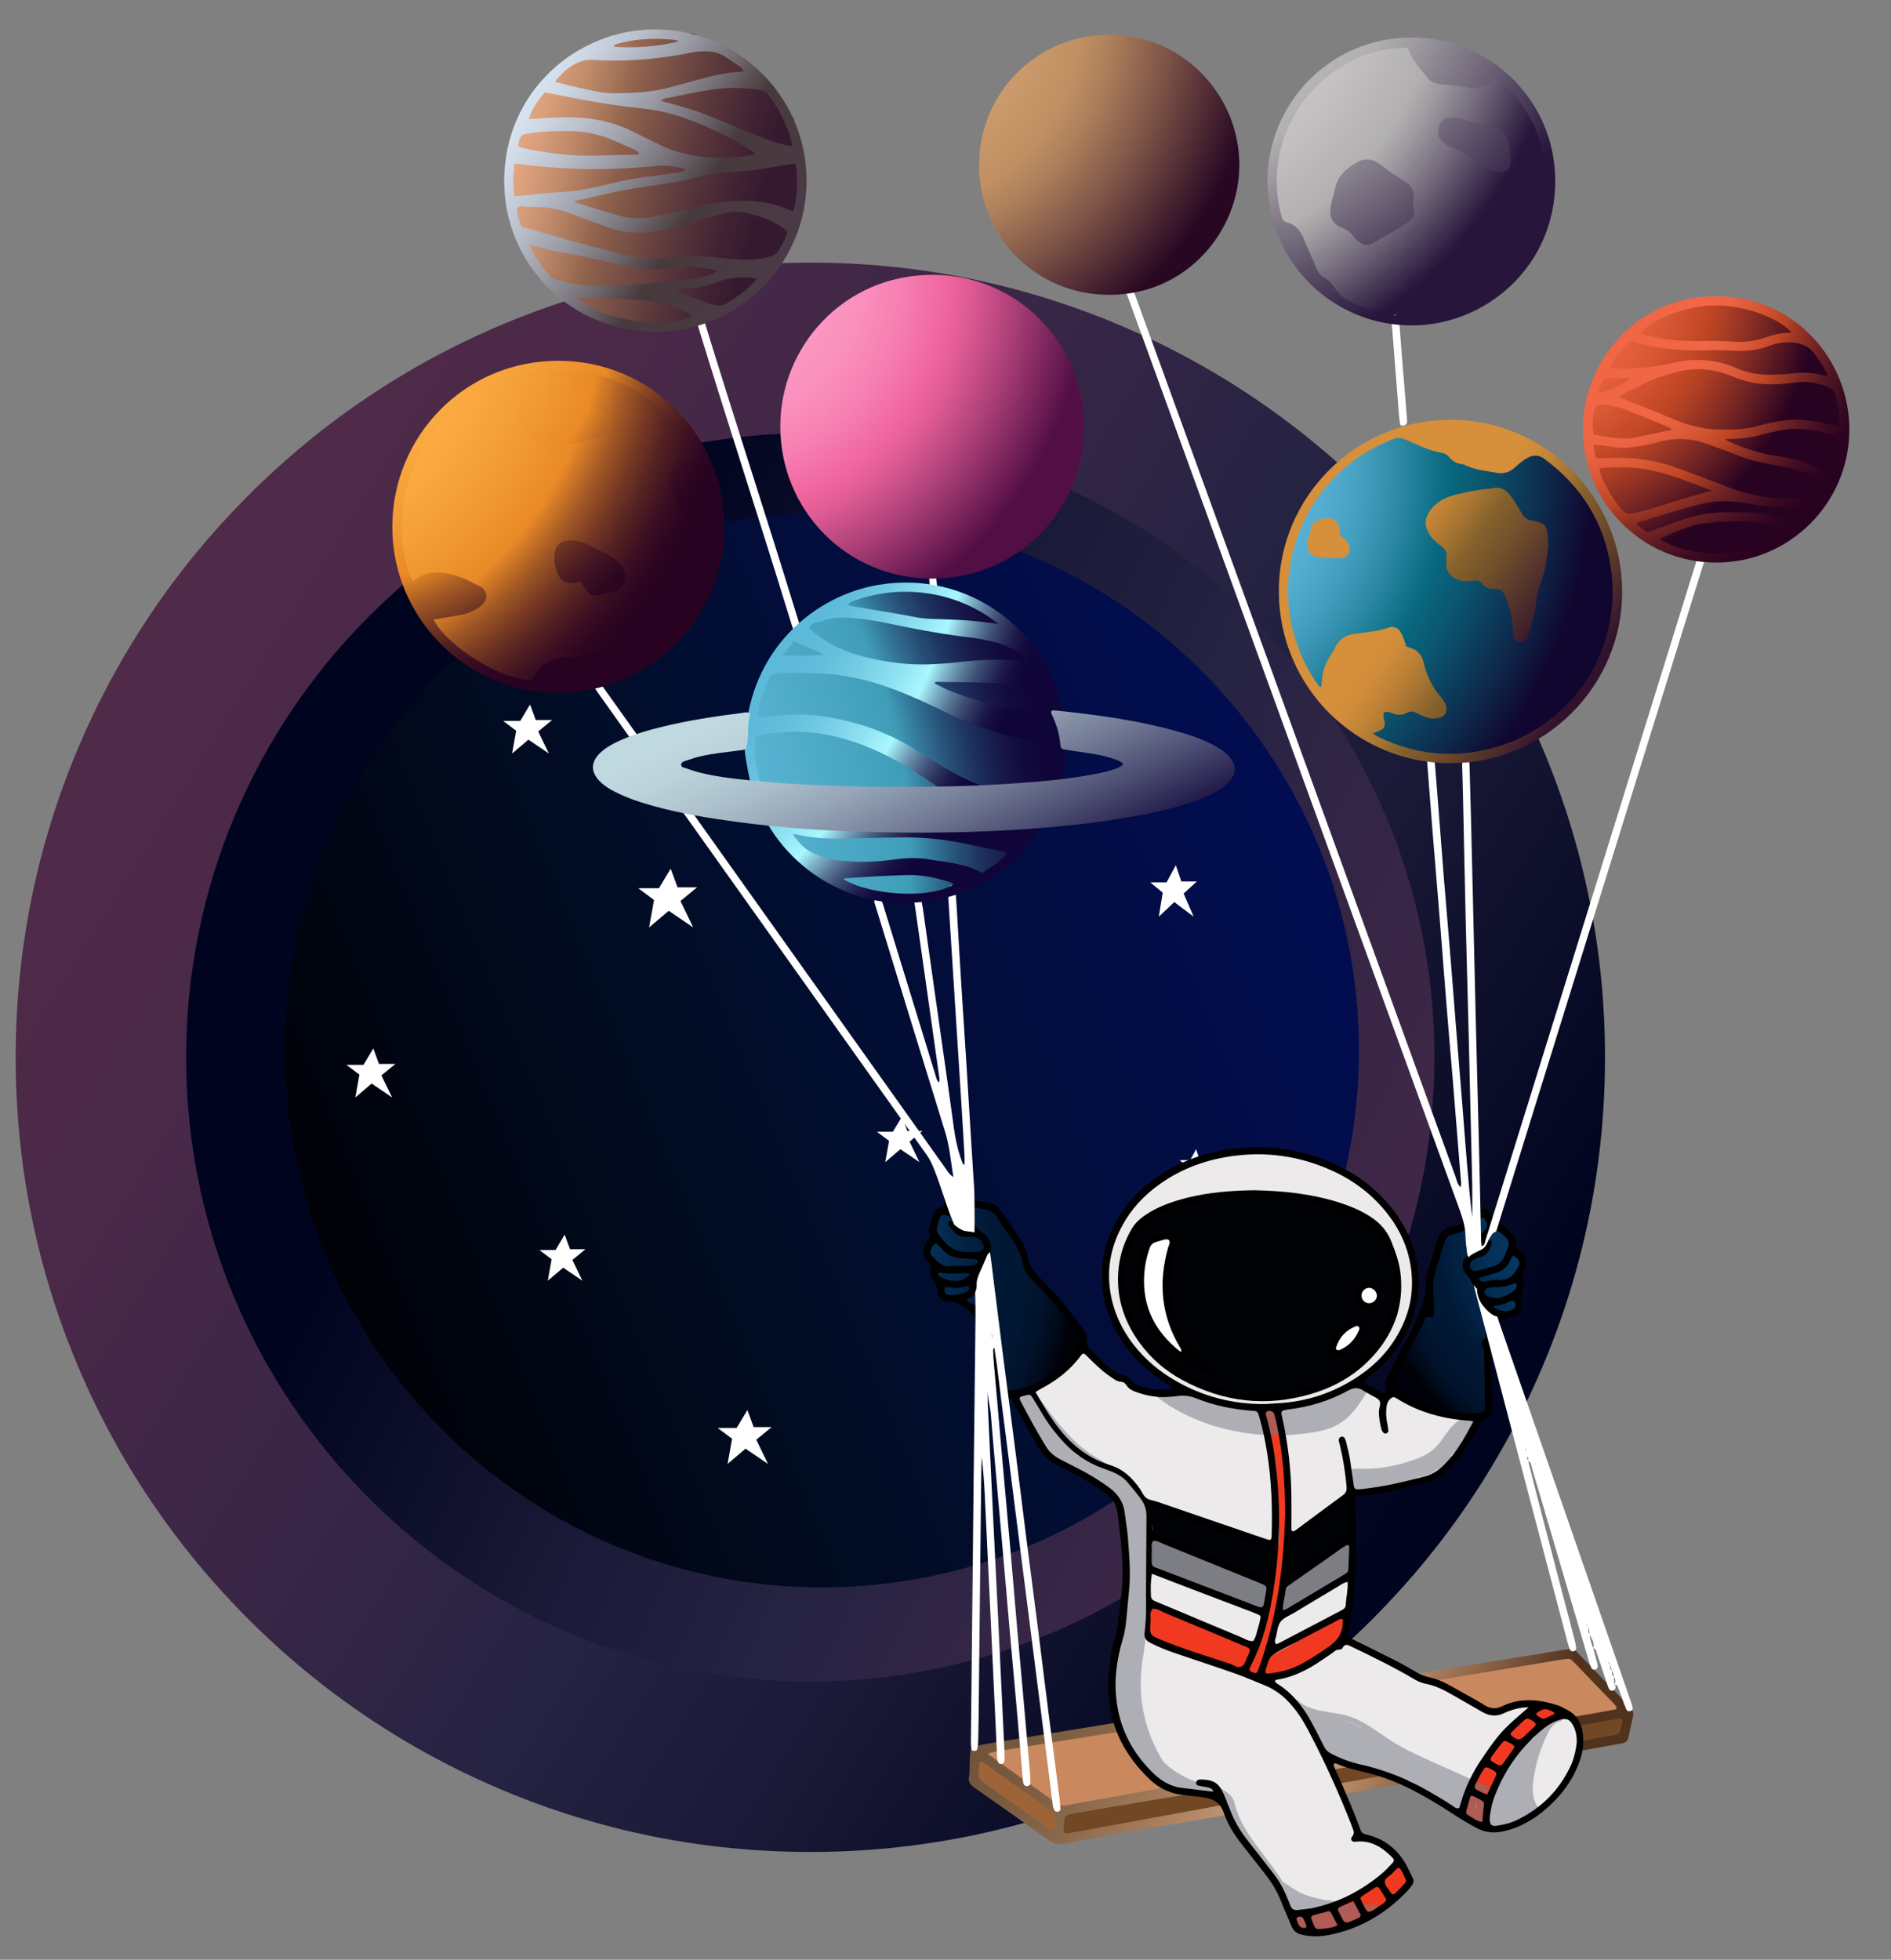 <?xml version="1.0" encoding="utf-8"?>
<!-- Generator: Adobe Illustrator 23.1.0, SVG Export Plug-In . SVG Version: 6.00 Build 0)  -->
<svg version="1.1" id="Слой_7" xmlns="http://www.w3.org/2000/svg" xmlns:xlink="http://www.w3.org/1999/xlink" x="0px" y="0px"
	 viewBox="0 0 1930 2000" style="enable-background:new 0 0 1930 2000;" xml:space="preserve">
<rect x="0" y="0" width="1930" height="2000" fill="#808080" stroke="none"/>
<style type="text/css">
	.st0{fill:url(#SVGID_1_);}
	.st1{fill:#FFFFFF;}
	.st2{fill:url(#SVGID_2_);}
	.st3{fill:url(#SVGID_3_);}
	.st4{fill:url(#SVGID_4_);}
	.st5{fill:url(#SVGID_5_);}
	.st6{fill:url(#SVGID_6_);}
	.st7{fill:url(#SVGID_7_);}
	.st8{fill:url(#SVGID_8_);}
	.st9{fill:url(#SVGID_9_);}
	.st10{fill:#C9885D;}
	.st11{fill:#724724;}
	.st12{fill:#9E6438;}
	.st13{fill:url(#SVGID_10_);}
	.st14{fill:#EDEAEB;}
	.st15{fill:#000206;}
	.st16{fill:#F13921;}
	.st17{fill:#7D7E84;}
	.st18{fill:url(#SVGID_11_);}
	.st19{fill:url(#SVGID_12_);}
	.st20{opacity:0.53;fill:#767A85;}
	.st21{fill:url(#SVGID_13_);}
	.st22{fill:url(#SVGID_14_);}
	.st23{fill:url(#SVGID_15_);}
	.st24{fill:url(#SVGID_16_);}
	.st25{fill:url(#SVGID_17_);}
	.st26{fill:url(#SVGID_18_);}
	.st27{fill:url(#SVGID_19_);}
	.st28{fill:url(#SVGID_20_);}
	.st29{fill:url(#SVGID_21_);}
	.st30{fill:url(#SVGID_22_);}
	.st31{fill:url(#SVGID_23_);}
	.st32{fill:url(#SVGID_24_);}
	.st33{fill:url(#SVGID_25_);}
	.st34{fill:url(#SVGID_26_);}
	.st35{fill:url(#SVGID_27_);}
</style>
<linearGradient id="SVGID_1_" gradientUnits="userSpaceOnUse" x1="1792.496" y1="664.277" x2="64.496" y2="1372.757">
	<stop  offset="0.158" style="stop-color:#020D56"/>
	<stop  offset="0.28" style="stop-color:#020D50"/>
	<stop  offset="0.444" style="stop-color:#020D3F"/>
	<stop  offset="0.614" style="stop-color:#010D26"/>
	<stop  offset="0.891" style="stop-color:#000002"/>
</linearGradient>
<circle class="st0" cx="820" cy="1063" r="743"/>
<g id="Слой_10">
	<polygon class="st1" points="651.5,906.5 672.5,906.5 684.5,886.5 691.5,905.5 711.5,905.5 694.5,919.5 707.5,946.5 682.5,929.5 
		662.5,946.5 667.5,918.5 	"/>
	<polygon class="st1" points="353.5,1086.7 371,1086.7 381,1070 386.8,1085.8 403.5,1085.8 389.3,1097.5 400.2,1120 379.3,1105.8 
		362.7,1120 366.8,1096.7 	"/>
	<polygon class="st1" points="1174,900.5 1190.6,900.5 1200.1,883 1205.7,899.6 1221.5,899.6 1208,911.9 1218.3,935.5 1198.5,920.6 
		1182.7,935.5 1186.7,911 	"/>
	<polygon class="st1" points="1204,1184 1214.7,1184 1220.8,1172.8 1224.3,1183.5 1234.5,1183.5 1225.9,1191.3 1232.5,1206.5 
		1219.8,1196.9 1209.6,1206.5 1212.1,1190.8 	"/>
	<polygon class="st1" points="895,1155 911.3,1155 920.6,1139.5 926,1154.2 941.5,1154.2 928.3,1165.1 938.4,1186 919,1172.8 
		903.5,1186 907.4,1164.3 	"/>
	<polygon class="st1" points="732.5,1457.3 751.8,1457.3 762.8,1439 769.2,1456.4 787.5,1456.4 771.9,1469.3 783.8,1494 
		760.9,1478.4 742.6,1494 747.2,1468.3 	"/>
	<polygon class="st1" points="513.5,735.7 531,735.7 541,719 546.8,734.8 563.5,734.8 549.3,746.5 560.2,769 539.3,754.8 522.7,769 
		526.8,745.7 	"/>
	<polygon class="st1" points="1044.5,1400 1065.5,1400 1077.5,1380 1084.5,1399 1104.5,1399 1087.5,1413 1100.5,1440 1075.5,1423 
		1055.5,1440 1060.5,1412 	"/>
	<polygon class="st1" points="896.5,696 917.5,696 929.5,676 936.5,695 956.5,695 939.5,709 952.5,736 927.5,719 907.5,736 
		912.5,708 	"/>
	<polygon class="st1" points="550.5,1275.7 567,1275.7 576.3,1260 581.8,1274.9 597.5,1274.9 584.2,1285.8 594.4,1307 574.8,1293.7 
		559.1,1307 563,1285.1 	"/>
</g>
<g id="Слой_9">
	<g>
		<linearGradient id="SVGID_2_" gradientUnits="userSpaceOnUse" x1="1980.884" y1="1602.16" x2="-680.236" y2="366.64">
			<stop  offset="6.983240e-02" style="stop-color:#512A49"/>
			<stop  offset="0.152" style="stop-color:#4B2948"/>
			<stop  offset="0.261" style="stop-color:#3A2646"/>
			<stop  offset="0.355" style="stop-color:#262343"/>
			<stop  offset="0.437" style="stop-color:#1A1937"/>
			<stop  offset="0.558" style="stop-color:#00041E"/>
		</linearGradient>
		<path class="st2" d="M839,1752c-91.8,0-180.8-18-264.7-53.5c-81-34.3-153.7-83.3-216.1-145.7c-62.4-62.4-111.4-135.1-145.7-216.1
			C177,1252.8,159,1163.8,159,1072s18-180.8,53.5-264.7c34.3-81,83.3-153.7,145.7-216.1c62.4-62.4,135.1-111.4,216.1-145.7
			C658.2,410,747.2,392,839,392s180.8,18,264.7,53.5c81,34.3,153.7,83.3,216.1,145.7c62.4,62.4,111.5,135.1,145.7,216.1
			c35.5,83.9,53.5,172.9,53.5,264.7s-18,180.8-53.5,264.7c-34.3,81-83.3,153.7-145.7,216.1c-62.4,62.4-135.1,111.5-216.1,145.7
			C1019.8,1734,930.8,1752,839,1752z M839,524c-302.2,0-548,245.8-548,548s245.8,548,548,548s548-245.8,548-548S1141.2,524,839,524z
			"/>
	</g>
	<g id="Слой_8">
		<g>
			<linearGradient id="SVGID_3_" gradientUnits="userSpaceOnUse" x1="-86.35" y1="510.735" x2="2718.769" y2="2256.015">
				<stop  offset="6.983240e-02" style="stop-color:#512A49"/>
				<stop  offset="0.152" style="stop-color:#4B2948"/>
				<stop  offset="0.261" style="stop-color:#3A2646"/>
				<stop  offset="0.355" style="stop-color:#262343"/>
				<stop  offset="0.437" style="stop-color:#1A1937"/>
				<stop  offset="0.558" style="stop-color:#00041E"/>
				<stop  offset="0.75" style="stop-color:#000316"/>
				<stop  offset="0.95" style="stop-color:#000109"/>
			</linearGradient>
			<path class="st3" d="M827,1890c-109.4,0-215.7-21.5-315.7-63.8c-96.6-40.9-183.3-99.3-257.8-173.8s-132.9-161.2-173.8-257.8
				C37.5,1294.7,16,1188.4,16,1079c0-109.4,21.5-215.7,63.8-315.7c40.9-96.6,99.3-183.3,173.8-257.8s161.2-132.9,257.8-173.8
				C611.3,289.5,717.6,268,827,268c109.4,0,215.7,21.5,315.7,63.8c96.6,40.9,183.3,99.3,257.8,173.8s132.9,161.2,173.8,257.8
				c42.3,100,63.8,206.3,63.8,315.7c0,109.4-21.5,215.7-63.8,315.7c-40.9,96.6-99.3,183.3-173.8,257.8s-161.2,132.9-257.8,173.8
				C1042.7,1868.5,936.4,1890,827,1890z M827,442c-351.2,0-637,285.8-637,637s285.8,637,637,637s637-285.8,637-637
				S1178.2,442,827,442z"/>
		</g>
	</g>
</g>
<g id="Слой_11">
	<linearGradient id="SVGID_4_" gradientUnits="userSpaceOnUse" x1="420.588" y1="116.159" x2="798.46" y2="215.43">
		<stop  offset="0.196" style="stop-color:#F0B189"/>
		<stop  offset="0.256" style="stop-color:#EAAC85"/>
		<stop  offset="0.336" style="stop-color:#D99E7B"/>
		<stop  offset="0.427" style="stop-color:#BD8869"/>
		<stop  offset="0.526" style="stop-color:#976851"/>
		<stop  offset="0.542" style="stop-color:#90634D"/>
		<stop  offset="0.563" style="stop-color:#8A5E4B"/>
		<stop  offset="0.733" style="stop-color:#5C393C"/>
		<stop  offset="0.865" style="stop-color:#402232"/>
		<stop  offset="0.94" style="stop-color:#351A2F"/>
	</linearGradient>
	<polygon class="st4" points="607,49 641,34 708,34 767,67 810,121 818,164 818,205 810,240 776,291 744,316 701,328 665,334 
		623,327 592,313 569,299 552,276 535,254 524,229 518,194 524,137 543,101 571,72 597,55 	"/>
	<radialGradient id="SVGID_5_" cx="1144.56" cy="477.16" r="549.659" gradientUnits="userSpaceOnUse">
		<stop  offset="0.331" style="stop-color:#5AB2D6"/>
		<stop  offset="0.381" style="stop-color:#54ADD0"/>
		<stop  offset="0.449" style="stop-color:#449FBF"/>
		<stop  offset="0.525" style="stop-color:#2A87A3"/>
		<stop  offset="0.604" style="stop-color:#08697F"/>
		<stop  offset="0.669" style="stop-color:#0A5670"/>
		<stop  offset="0.801" style="stop-color:#0E2548"/>
		<stop  offset="0.876" style="stop-color:#10062F"/>
	</radialGradient>
	<polygon class="st5" points="1407,450 1461,434 1513,433 1569,457 1606,486 1635,532 1651,583 1647,639 1626,695 1590,737 
		1528,767 1475,775 1419,763 1383,746 1336,693 1312,639 1311,582 1325,529 1365,475 	"/>
	<radialGradient id="SVGID_6_" cx="1148.88" cy="-48.44" r="495.26" gradientUnits="userSpaceOnUse">
		<stop  offset="0.41" style="stop-color:#C9C6C9"/>
		<stop  offset="0.51" style="stop-color:#C3C0C3"/>
		<stop  offset="0.644" style="stop-color:#B3B1B2"/>
		<stop  offset="0.658" style="stop-color:#B1AFB0"/>
		<stop  offset="0.702" style="stop-color:#9E9AA0"/>
		<stop  offset="0.792" style="stop-color:#6F6578"/>
		<stop  offset="0.912" style="stop-color:#27153B"/>
	</radialGradient>
	<polygon class="st6" points="1415,47 1460,45 1515,65 1545,90 1571,124 1584,165 1584,208 1566,258 1533,296 1474,326 1428,327 
		1394,322 1359,301 1326,265 1304,227 1300,189 1304,146 1320,107 1361,70 1389,51 	"/>
	<radialGradient id="SVGID_7_" cx="1534.8" cy="279.88" r="353.056" gradientUnits="userSpaceOnUse">
		<stop  offset="0.29" style="stop-color:#F16746"/>
		<stop  offset="0.372" style="stop-color:#EB6342"/>
		<stop  offset="0.483" style="stop-color:#DA5836"/>
		<stop  offset="0.606" style="stop-color:#BF4624"/>
		<stop  offset="0.66" style="stop-color:#AA3D24"/>
		<stop  offset="0.77" style="stop-color:#752523"/>
		<stop  offset="0.912" style="stop-color:#280221"/>
	</radialGradient>
	<polygon class="st7" points="1762,304 1820,325 1851,353 1877,395 1882,438 1875,484 1854,522 1822,549 1774,569 1736,569 
		1700,561 1654,528 1629,487 1620,448 1626,397 1659,343 1705,316 1744,306 	"/>
	<radialGradient id="SVGID_8_" cx="244.56" cy="308.68" r="541.103" gradientUnits="userSpaceOnUse">
		<stop  offset="0.335" style="stop-color:#FFB247"/>
		<stop  offset="0.441" style="stop-color:#FCAC42"/>
		<stop  offset="0.581" style="stop-color:#F29B35"/>
		<stop  offset="0.686" style="stop-color:#E98A27"/>
		<stop  offset="0.703" style="stop-color:#D47B26"/>
		<stop  offset="0.749" style="stop-color:#A05725"/>
		<stop  offset="0.796" style="stop-color:#753823"/>
		<stop  offset="0.84" style="stop-color:#542122"/>
		<stop  offset="0.882" style="stop-color:#3C1022"/>
		<stop  offset="0.921" style="stop-color:#2D0621"/>
		<stop  offset="0.954" style="stop-color:#280221"/>
	</radialGradient>
	<polygon class="st8" points="546,372 618,381 662,399 695,431 723,471 738,522 734,577 707,634 658,679 618,695 561,700 521,697 
		479,676 440,638 413,584 403,526 416,479 449,424 494,394 531,376 	"/>
	<radialGradient id="SVGID_9_" cx="375.6" cy="874.6" r="730.284" gradientUnits="userSpaceOnUse">
		<stop  offset="0.438" style="stop-color:#5DB9D9"/>
		<stop  offset="0.547" style="stop-color:#58B4D3"/>
		<stop  offset="0.692" style="stop-color:#48A6C2"/>
		<stop  offset="0.758" style="stop-color:#3F9DB8"/>
		<stop  offset="0.783" style="stop-color:#357D9D"/>
		<stop  offset="0.821" style="stop-color:#285279"/>
		<stop  offset="0.858" style="stop-color:#1D315D"/>
		<stop  offset="0.894" style="stop-color:#161949"/>
		<stop  offset="0.926" style="stop-color:#120A3D"/>
		<stop  offset="0.954" style="stop-color:#100539"/>
	</radialGradient>
	<polygon class="st9" points="933,597 988,610 1029,637 1058,673 1077,709 1084,746 1083,788 1064,839 1039,865 1012,890 975,909 
		936,916 908,916 872,908 834,886 805,859 787,831 769,785 766,746 776,705 799,664 835,628 877,602 	"/>
	<g id="Слой_14">
		<polygon class="st10" points="995,1784 1605,1686 1662,1747 1080,1849 		"/>
		<polygon class="st11" points="1080,1875 1659,1776 1662,1747 1080,1849 		"/>
		<polygon class="st12" points="997.7,1789.4 1080,1849 1080,1875 990,1817 		"/>
		<g id="Слой_2">
			<linearGradient id="SVGID_10_" gradientUnits="userSpaceOnUse" x1="773.509" y1="1437.736" x2="1598.629" y2="1938.856">
				<stop  offset="0.368" style="stop-color:#6F533A"/>
				<stop  offset="0.422" style="stop-color:#75583E"/>
				<stop  offset="0.493" style="stop-color:#866549"/>
				<stop  offset="0.575" style="stop-color:#A27A5B"/>
				<stop  offset="0.663" style="stop-color:#C89874"/>
				<stop  offset="0.687" style="stop-color:#D4A17C"/>
				<stop  offset="0.728" style="stop-color:#BC8D6B"/>
				<stop  offset="0.815" style="stop-color:#7F593E"/>
				<stop  offset="0.875" style="stop-color:#51321D"/>
			</linearGradient>
			<path class="st13" d="M989.6,1801.8c0.1-2.9,0.2-7.3,0.5-11.6c0.5-6.7,1-7.4,7.3-8.7c6.9-1.4,13.8-2.6,20.7-3.7
				c42.5-6.9,84.9-13.8,127.4-20.8c38.2-6.3,76.3-12.8,114.5-19.1c38.5-6.4,77-12.6,115.5-18.8c31.6-5.1,63.2-10.2,94.8-15.2
				c30.3-4.9,60.6-9.7,90.9-14.5c11.2-1.8,22.4-3.6,33.6-5.5c2-0.3,4-0.5,5.9-0.8c3.6-0.6,6.6,0.2,9,3.1c1.5,1.8,3.2,3.4,4.9,5.1
				c15.1,15.6,30.2,31.2,45.2,46.8c1.8,1.9,3.7,3.9,5.3,6c1.6,2.2,2.3,4.7,1.7,7.5c-1.7,7.1-3.3,14.3-4.8,21.5
				c-0.8,3.8-3.2,5.5-6.9,6.1c-22.3,4-44.6,8-66.9,12.1c-34.4,6.3-68.9,12.7-103.3,19c-39,7.1-78.1,14.2-117.1,21.3
				c-36.1,6.5-72.2,12.9-108.3,19.3c-27.9,4.9-55.9,9.6-83.8,14.5c-28.6,5-57.1,10.2-85.7,15.3c-2,0.4-3.9,0.7-5.9,1
				c-4.8,0.6-9-0.4-13.2-3.3c-25.5-18.2-51.1-36.4-76.8-54.3c-4.4-3.1-6.3-6.4-5-11.7C989.7,1809.3,989.4,1806.2,989.6,1801.8z
				 M1008,1789.8c7.1,5.1,12.7,9.2,18.4,13.3c17.4,12.4,34.8,24.8,52.1,37.2c2.9,2.1,5.6,2.9,9.2,2.2c22.6-4.2,45.3-8.1,67.9-12.2
				c31.2-5.6,62.3-11.4,93.5-17.1c31.8-5.7,63.7-11.5,95.5-17c29.6-5.2,59.2-10.2,88.8-15.1c29.6-4.9,59.3-9.6,88.9-14.6
				c33.9-5.7,67.7-11.6,101.5-17.5c8.2-1.4,16.4-2.9,24.6-4.4c1.3-0.2,2-2.1,1.2-3.1c-0.8-1-1.7-2-2.6-3
				c-13.2-13.7-26.4-27.4-39.6-41.1c-0.9-1-1.9-1.9-2.8-2.8c-1.2-1.3-2.7-1.9-4.5-1.7c-2.3,0.2-4.7,0.4-7,0.8
				c-22.4,3.7-44.7,7.5-67.1,11.2c-50.3,8.4-100.7,16.7-151,25c-39.2,6.5-78.3,12.9-117.5,19.2c-35.2,5.7-70.5,11.2-105.7,16.7
				c-41.2,6.5-82.4,13-123.5,19.7C1022.2,1786.6,1015.8,1786.8,1008,1789.8z M1085.8,1862.9c-0.1,1-0.2,2-0.2,3
				c-0.2,5.1,0.6,5.8,5.8,4.8c19-3.4,38.1-6.9,57.1-10.4c30.8-5.6,61.7-11.3,92.5-17c34.4-6.3,68.9-12.7,103.3-19
				c31.2-5.7,62.3-11.3,93.5-16.8c32.5-5.7,65.1-11.2,97.6-16.9c36.1-6.3,72.2-12.8,108.4-19.2c2.3-0.4,4.6-0.8,6.8-1.5
				c0.9-0.3,2.1-0.9,2.3-1.7c1.4-4.1,2.9-8.2,2.8-12.6c0-1.1-0.9-1.8-1.9-1.8c-1.3,0-2.6,0.3-3.9,0.5c-31.9,5.6-63.7,11.1-95.6,16.8
				c-35.8,6.4-71.5,13.1-107.3,19.5c-31.5,5.7-63,11.3-94.6,16.8c-29.2,5.1-58.5,10.1-87.8,15c-30.3,5.1-60.5,10-90.8,15.1
				c-25.7,4.3-51.3,8.6-76.9,13.1C1086.5,1852.4,1086.5,1852.5,1085.8,1862.9z M1076.7,1858.3c0-0.4-0.1-1.4,0-2.4
				c0.3-3.2-0.3-5.9-3.5-7.6c-0.9-0.5-1.6-1.2-2.4-1.7c-21.4-15.3-42.8-30.5-64.2-45.8c-1.4-1-2.7-1.9-4.2-2.7
				c-1.1-0.7-3,0.1-3.1,1.3c-0.2,3,0,6-0.5,8.9c-0.9,5.3,1.4,8.5,5.7,11.5c20.8,14.4,41.3,29.1,62.1,43.6c2.5,1.8,4.9,5.8,8.3,3.8
				C1077.5,1865.8,1076.2,1861.7,1076.7,1858.3z"/>
			<path d="M-10.4,367.8c-0.4,1.3-1.3,2.2-2.6,2.3c-1.5,0.1-2.7-1.7-2.2-3.3c0.4-1.4,1.4-1.9,2.9-1.6
				C-11,365.4-10.4,366.4-10.4,367.8z"/>
		</g>
		<g id="Слой_17">
			<path class="st14" d="M1527,1746l21-5h29l22,8l14,17l-1,22l-8,26l-17,21l-19,18l-25,11l-22,5l-24-12l-37-24l-49-22l-57-18l34,81
				l28,11l14,15l10,20l-26,27l-37,19l-28,7l-26-3l-20-47l-32-41l-29-51l-51-6l-24-19l-22-34l-10-34l1-32l9-44l4-46l-4-66l-7-23
				l-27-20l-40-20l-18-27l-20-38l-12-2l-19-70l-9-15l-17-9l-15-2l-3-15l-5-8l-1-11l-8-13l9-14l1-17c0,0,10-12,11-12s0-13,2-13
				s14,0,14,0l35,12l29,46l4,18l58,67l-1,13l27,24l16,6l7,9l24,6l28-4l-31-20l-26-26l-17-32l-6-27l4-38l13-32l28-32l37-23l56-13
				l55,3l39,12l29,17l25,23l17,25l10,25l5,32l-6,30l-13,27l-41,42l28,16l8-6l-5-8l44-86l-1-21l13-45l13-8l8-2l22-14l6,13l11,4l11,14
				l-2,10l12,8l-5,17l3,8l-5,11l4,12l-20,11l-12,14v84l-12,5l-18,35l-23,23l-88,19l3,60l-10,88l77,39l19,5l44,25l7,3L1527,1746z"/>
			<g id="Слой_15">
				<polygon class="st15" points="1165,1248 1188,1232 1251,1219 1302,1218 1358,1227 1399,1246 1415,1261 1428,1299 1426,1342 
					1404,1376 1377,1402 1342,1418 1299,1427 1264,1425 1228,1415 1198,1398 1173,1376 1155,1348 1144,1313 1146,1284 1155,1261 
									"/>
				<g id="Слой_16">
					<polygon class="st1" points="1171,1267 1185,1262 1197,1264 1194,1279 1190,1317 1196,1352 1215,1389 1190,1374 1174,1348 
						1163,1320 1166,1283 					"/>
					<path class="st1" d="M1387,1327v-11l12-5l9,7c0,0,2,8,1,10s-10,7-11,7S1387,1327,1387,1327z"/>
					<polygon class="st1" points="1373,1356 1383,1349 1392,1353 1387,1365 1374,1379 1363,1383 1358,1376 1364,1364 					"/>
				</g>
				<path class="st16" d="M1372.5,1653.2c1.1-1.3,1.2-3.2-0.1-4.5c-1.2-1.2-3.4-1.3-4.6,0c-1,1.1-1.7,2.3-2.2,3.7
					c-0.4,0.2-0.7,0.6-1,1c0,0-0.1,0.1-0.1,0.1c-0.2,0-0.4,0-0.6,0.1c-1.3,0.4-2.4,0.9-3.6,1.6c-0.8-0.2-1.6-0.2-2.4,0.3
					c-2.4,1.4-4.6,2.9-6.6,4.7c-2.1,0.6-4.3,1.3-6.4,2.1c-3.2,1.3-6.1,3-9,4.9c-5.6,3.6-11.1,7.4-16.8,10.8
					c-5.7,3.4-11.6,6.6-17.7,9.4c-3.3,1.5-6.7,2.9-10.1,4.1c-0.3,0.1-0.7,0.3-1,0.4c0.4-1.2,0.9-2.4,1.3-3.5
					c0.2-0.6,0.2-1.2-0.1-1.8c4.4-6.8,7.6-14.1,7.7-22.6c0-1.1-0.6-2.1-1.5-2.7c1.4-4.7,2.5-9.4,3.7-14.1c0.1-0.5,0.1-1,0-1.5
					c0.3-0.3,0.5-0.7,0.7-1.1c2-5.2,3.1-10.6,3.9-16.1c0.7-3.4,1.2-6.7,1.6-10.1c1.6-0.2,2.6-1.5,2.7-3.1c0.5-5.3,0.7-10.6,1.1-15.9
					c0.3-5.1,1.1-10.7-0.5-15.7c-0.1-0.3-0.3-0.7-0.5-0.9c0.4-0.6,0.6-1.2,0.7-2c0.2-3.1,0.4-6.2,0.5-9.2c0.4-0.6,0.7-1.2,0.7-2
					c0.1-4.3,0.3-8.6,0.5-12.9c1.3-11,1.3-22.2,0.4-33.3c0.6-0.5,1.1-1.3,1-2.3c-0.1-1.5-0.4-3-0.8-4.4c-1-5.1-2.1-10.2-3.2-15.3
					c-0.1-0.4-0.2-0.8-0.2-1.2c-0.1-0.7-0.3-1.3-0.4-2c-0.1-2.7-0.2-5.3-0.3-8c0-0.8-0.3-1.4-0.7-1.9c0.8-0.6,1.4-1.5,1.3-2.5
					c-0.6-5.4-1.4-10.8-2.5-16.2c-0.2-1.9-0.5-3.9-0.9-5.8c-0.1-0.5-0.3-0.9-0.6-1.2c-0.6-2.4-1.3-4.9-2-7.3c0,0,0,0,0,0
					c0.9-4.6-0.2-9.5-3.4-13c-0.4-0.5-0.8-1-1.2-1.5c-1-1-2.6-1.1-3.8-0.5c-2-2.7-6-1-5.4,2.4c1.6,9.2,3.9,18.3,5.9,27.4
					c0.2,0.9,0.6,1.4,1.2,1.8c1.4,6,2.8,12,4.2,18c0.4,2.2,0.8,4.5,1.1,6.7c0.2,4.7,0.5,9.4,1.1,14c-0.4,0.5-0.7,1.1-0.7,1.9
					c0.1,17.5,1,35.1,2.6,52.5c-0.2,3.8-0.5,7.7-0.7,11.5c-0.6,0.6-1,1.4-1.1,2.3c-0.6,5.6-1.2,11.3-1.7,16.9
					c-0.1,0.8-0.2,1.5-0.4,2.3c-0.2,0.5-0.4,1-0.4,1.6c-0.1,1.6-0.3,3.2-0.5,4.8c-0.7,4.1-1.3,8.2-1.8,12.2c0,0.4,0,0.7,0.1,1
					c-0.5,3-1,6.1-1.5,9.1c-1.2,6-2.5,11.9-3.7,17.9c-0.3,1.2,0.1,2.5,1,3.3c-4.2,13.3-8.3,26.7-12.4,40c-0.2-0.3-0.5-0.7-0.9-0.9
					c-0.6-0.4-1.3-0.8-1.9-1.2c0,0,0-0.1,0-0.1c0.6-1.4,0.2-3.4-1.3-4.1c-3.1-1.5-6.3-2.9-9.4-4.4c-0.4-0.4-0.9-0.7-1.4-0.9
					c-22.7-9.4-45.5-18.5-68.5-27.1c-6.4-2.4-12.9-4.8-19.4-7.1c0,0-0.1,0-0.1,0c0-0.1-0.1-0.3-0.1-0.4c-0.5-1.6-2.1-2.6-3.8-2.2
					c-1.5,0.4-2.3,1.8-2.2,3.2c0,0,0,0-0.1,0.1c-0.9,1.4-1.1,3.1-1.4,4.7c-0.3,1.6-0.5,3.2-0.6,4.7c-0.2,2.9-0.2,5.8,0.2,8.7
					c0,0.2,0.1,0.4,0.1,0.6c0,0,0,0.1,0,0.1c-0.1,0.9-0.1,1.7,0,2.6c0.1,1.3,0.9,2.6,2.2,3c0.3,0.6,0.4,1,0.9,1.6
					c0.2,0.2,0.5,0.5,0.8,0.6c0.3,0.2,0.6,0.3,0.9,0.4c0,0,0,0,0,0c0,0,0,0,0.1,0c0.1,0,0.1,0,0.2,0c0.4,0.8,1.1,1.4,2,1.7
					c24.3,10.1,49.1,19.1,74.3,26.8c6,1.8,12.1,3.6,18.1,5.3c-0.2,1,0.1,2.3,0.9,3c2.5,2,5.3,2.9,8.5,2.5c0.4,0.4,0.8,0.7,1.4,0.9
					c1.4,0.4,3-0.4,3.5-1.7c5.1,2.1,10.8,2.5,16,0.8c2.6-0.2,5.1-0.5,7.7-1.1c4.7-1,9-3,13-5.7c1.5,0.4,3.1,0.1,4.6-0.4
					c1.6-0.4,3.2-1,4.8-1.7c3-1.3,5.7-3.1,8.1-5.2c1.5-1.3,3-2.9,4-4.7c1.4-0.6,2.8-1.3,4.1-1.9c2.8-1.3,5.5-2.7,8.1-4.3
					c2.6-1.6,5.1-3.5,7.1-5.9c0,0,0.1-0.1,0.1-0.1c0.1,0,0.1,0.1,0.2,0.1c1.5,0.6,3,0,3.9-1.3c4.5-6.7,6.7-15.3,5.7-23.3
					C1372.6,1653.5,1372.6,1653.4,1372.5,1653.2z M1287.1,1701.9c0.2-0.6,0.3-1.1,0.5-1.7c0.1,0.7,0.3,1.4,0.8,2
					C1287.9,1702.1,1287.5,1702,1287.1,1701.9z"/>
				<path class="st16" d="M1588.8,1745.5c-4.9-4-11.5-3.9-17-1c-2.5,1.3-4.8,3.2-6.8,5.2c-0.9-0.6-2.1-0.8-3.3,0
					c-8.6,5.2-16.1,12.3-21.8,20.6c-0.3,0.2-0.6,0.3-0.9,0.6c-8.3,7.6-15.1,16.8-19.9,26.9c-0.6,0.8-1.3,1.7-1.9,2.5
					c-1.2-0.5-2.8-0.4-3.7,0.6c-0.2,0.2-0.3,0.5-0.5,0.7c0,0,0,0,0,0c0,0-0.1,0.1-0.1,0.1c-1.7,2.3-3,4.7-4,7.3
					c-2.6,5.3-4.5,11-5.8,16.7c-0.2,0.8-0.1,1.6,0.3,2.3c-0.4,1.5-0.8,3-1.2,4.5c-0.6,0.4-1,1-1.3,1.7c-0.1,0.2-0.1,0.4-0.2,0.6
					c-1.1,0-2.1,0.4-2.8,1.5c-1.9,3-2.4,6.8-1.4,10.1c-0.1,0.4-0.2,0.9-0.3,1.3c-0.3,0.9,0,2.2,0.7,3c-0.1,0.5-0.1,1.1,0,1.7
					c0.7,3.8,4.8,6,8.5,5.6c0.8,0.5,1.5,1,2.2,1.5c-0.1,1.5,0.7,3,2.3,3.4c1.6,0.4,3.5-0.5,3.9-2.2c1.5-6.8,2.2-13.7,2.2-20.6
					c0.1-0.1,0.2-0.2,0.2-0.4c2.3-5.2,4.5-10.4,6.8-15.6c1.1-2.6,2.3-5.2,3.4-7.8c0.2-0.4,0.3-0.9,0.5-1.3c2.8-4.9,5.8-9.8,8.9-14.6
					c0.5-0.8,0.6-1.7,0.3-2.6c1.5-2.3,3.1-4.6,4.9-6.6c3.7-4.3,7.9-8.4,10.7-13.4c4.6-4.7,9.5-9.2,14.5-13.5
					c0.6-0.1,1.1-0.4,1.5-0.8c0.6-0.6,1.2-1.2,1.8-1.8c3.3-2.6,6.7-5.2,10.2-7.6c0.1-0.1,0.2-0.2,0.3-0.3c2.4-1.3,4.9-2.5,7.5-3.4
					C1589.5,1750.2,1590.9,1747.1,1588.8,1745.5z M1506.7,1839.2c0.1-0.1,0.1-0.1,0.2-0.2c0,0.8,0,1.5,0.1,2.3
					c0.1,0.9,0.2,1.9,0.3,2.8c-0.3,0.9-0.5,1.9-0.6,2.8C1506.8,1844.4,1506.8,1841.8,1506.7,1839.2z"/>
				<path class="st16" d="M1434.7,1910.3c-1.7-2.4-4.1-4.2-7.1-4.6c-2.1-0.3-4.1,0.2-5.6,1.3c-0.2,0.1-0.4,0.2-0.6,0.3
					c-1.2,0.8-2,1.9-2.5,3c-0.7,0.3-1.3,0.7-1.9,1.2c-0.6,0.5-1.1,1-1.6,1.6c-1,0.4-1.9,1-2.7,1.9c-0.4,0.5-0.8,1-1,1.6
					c-2.7,1.2-4.5,3.6-5.2,6.4c0,0-0.1,0.1-0.1,0.1c-0.1,0-0.1,0-0.2,0.1c-1.4,0.6-2.6,1.4-3.6,2.5c-0.3,0-0.7,0-1,0
					c-3,0.1-5.1,1.7-6.5,3.8c-0.8,0.4-1.6,1-2.2,1.7c-0.5,0.6-0.9,1.3-1.2,2c-1.5,0.2-2.9,0.9-4.1,1.8c-2.3-0.4-4.6,0-6.8,1.4
					c-1.2,0.8-2.1,1.8-2.8,2.9c-0.8,0.4-1.6,0.9-2.3,1.4c-0.8,0.7-1.4,1.4-2,2.2c-0.8-0.1-1.7-0.1-2.6,0c-0.8,0.1-1.4,0.4-2,0.7
					c-2.1,0.3-4,1.2-5.5,2.6c-0.6,0.5-1.1,1.2-1.4,1.8c-2.7-0.6-5.6-0.2-7.8,1.5c-1.2-0.2-2.4-0.3-3.6-0.1c-2.6,0.3-5.2,1.2-6.6,3.3
					c-3.1-0.3-6.6,0.7-7.8,3.9c0,0,0,0.1,0,0.1c0,0,0,0-0.1,0c-2.9-1.8-6.2-3.1-9.6-1.7c-0.4,0.2-0.8,0.4-1.2,0.7
					c-1.7,0.2-3,1.8-2.9,3.5c-0.1,0.2-0.1,0.4-0.2,0.6c-0.6,2.4,0.5,4.9,2.3,6.5c1.4,1.3,3.3,2.5,5.2,2.9c0.9,0.2,1.7,0.1,2.5-0.1
					c1.3,0.3,2.7,0.4,3.9,0c1.7,1.5,3.9,2.5,6.1,3.2c1.6,0.5,3.1-0.4,3.8-1.7c0.9,0.2,1.8,0.2,2.7,0c2.3,1.1,5,1.7,7.5,0.8
					c1-0.4,1.8-0.9,2.4-1.6c1.1,0.5,2.2,0.7,3.5,0.6c2.2-0.1,3.8-1.3,4.7-2.9c1.7,0.2,3.4-0.2,4.7-1.2c0.9,0.1,1.8,0.1,2.7-0.1
					c0.1,0,0.2-0.1,0.3-0.1c0,0,0,0,0,0c3,0.8,5.8-0.9,7.2-3.5c0.5,0.1,1,0.1,1.5,0.1c2.5-0.1,4.6-1.6,5.9-3.7
					c1.6-1.1,2.5-2.6,3-4.3c1.4-0.1,2.6-0.6,3.6-1.5c1,0.2,2,0.3,3,0c1.7-0.4,3-1.6,3.9-3c0.6,0,1.2,0,1.8-0.1
					c2.1-0.3,3.9-1.7,5-3.4c0.2-0.1,0.4-0.2,0.6-0.3c0.5-0.3,1-0.6,1.3-1c1.2-0.2,2.4-0.7,3.4-1.6c1-0.8,1.7-1.8,2.2-3
					c0.9-0.4,1.6-1.1,2.2-1.9c0.6-0.3,1.2-0.7,1.6-1.3c0.6-0.7,1.1-1.6,1.4-2.5c0.3-0.2,0.6-0.4,0.9-0.6c0.6-0.5,1.1-1.2,1.5-1.9
					c2.8-0.5,4.9-2.6,5.3-5.4c0.1,0,0.3-0.1,0.4-0.1c1.3,0.2,2.6-0.4,3.3-1.5c0,0,0-0.1,0.1-0.1c2.4-1.7,3.4-5,3.5-7.8
					C1437.3,1915.5,1436.3,1912.6,1434.7,1910.3z"/>
				<path class="st17" d="M1293.5,1627.4c0.4-1.9,0.6-3.9,0.3-5.7c0-0.1,0-0.3,0-0.4c0.1-0.9-0.4-1.8-1.1-2.4
					c-0.4-0.6-1-1.2-1.7-1.5c-0.4-0.2-0.8-0.4-1.2-0.5c-0.3-1-1.2-1.8-2.2-2.2c-28.3-11.1-56.5-22.4-84.7-33.9
					c-2.6-1.1-5.2-2.1-7.8-3.2c-1.3-0.7-2.6-1.5-3.9-2.2c-3.8-2.1-7.7-3.8-12.1-4.5c0,0,0,0,0,0c0,0,0,0,0,0c-0.3,0-0.6-0.1-0.9-0.1
					c-1.6-0.2-3,1.4-3.2,2.8c-0.1,0.6,0,1.1,0.2,1.6c-0.2,0.4-0.3,0.9-0.3,1.3c-0.1,1.2-0.1,2.4-0.1,3.6c-0.4,0.5-0.7,1.2-0.8,2
					c-0.1,1.8-0.1,3.5,0,5.3c-0.2,2.3-0.3,4.7-0.1,7.1c0.1,1.2,0.7,2.3,1.7,2.9c0.6,1.1,1.7,1.6,2.9,2.2c1,0.5,2,1,3.1,1.5
					c7.8,3.7,15.6,7.5,23.4,11.1c15.9,7.3,32,14.2,48.5,20c9.2,3.3,18.6,6.3,28,8.8c0.7,0.2,1.5,0.1,2.1-0.2
					c0.1,0.2,0.2,0.4,0.4,0.6c0.7,1,1.8,1.7,3,1.5c0.7-0.1,1.5-0.5,2-1.1c1-0.1,2-0.6,2.6-1.6c1.8-2.8,2.7-6.2,2.6-9.5
					C1294,1629.5,1293.9,1628.4,1293.5,1627.4z"/>
				<path class="st17" d="M1377.7,1575.8c-1.3-0.5-2.7-0.3-3.7,0.7c-8.3,7.8-19.6,11.7-29.2,17.7c-5.6,3.5-10.8,7.7-16.1,11.7
					c-2.6,2-5.2,4-7.8,6c-2.7,2.1-5.7,4-8.2,6.4c-2.9,2.8-3,6.7-3.4,10.5c-0.3,3.2-0.5,6.4-0.7,9.6c-1.5,1-1.9,3.1-1,4.6
					c1,1.6,3.1,2.2,4.7,1.2c11.7-6.7,23.4-13.2,35.3-19.5c5.8-3.1,11.6-6.2,17.4-9.2c1.5-0.8,2.9-1.5,4.4-2.3
					c1.4-0.7,2.9-1.3,4.1-2.3c3.1-2.3,2.9-6.1,3.4-9.6c1-7.5,2-15,2.9-22.5C1379.9,1577.6,1378.8,1576.2,1377.7,1575.8z"/>
				<polygon class="st15" points="1173,1533 1299,1576 1296,1617 1172,1566 				"/>
				<polygon class="st15" points="1319,1568 1379,1526 1381,1569 1313,1615 1315,1569 				"/>
			</g>
			<g id="Слой_18">
				<radialGradient id="SVGID_11_" cx="788.16" cy="1291.48" r="309.755" gradientUnits="userSpaceOnUse">
					<stop  offset="0.263" style="stop-color:#073E6D"/>
					<stop  offset="0.379" style="stop-color:#063A67"/>
					<stop  offset="0.535" style="stop-color:#042E56"/>
					<stop  offset="0.713" style="stop-color:#011B3A"/>
					<stop  offset="0.737" style="stop-color:#011836"/>
					<stop  offset="0.832" style="stop-color:#011733"/>
					<stop  offset="0.898" style="stop-color:#01122A"/>
					<stop  offset="0.956" style="stop-color:#000A1A"/>
					<stop  offset="1" style="stop-color:#000109"/>
				</radialGradient>
				<polygon class="st18" points="1021,1420 1042,1422 1068,1410 1095,1389 1108,1366 1048,1295 1042,1275 1016,1232 990,1227 
					970,1221 967,1235 956,1237 951,1258 953,1264 945,1274 954,1290 952,1302 960,1307 960,1321 968,1326 980,1327 993,1337 
					1004,1352 				"/>
				<radialGradient id="SVGID_12_" cx="1647.84" cy="1263.4" r="247.45" gradientUnits="userSpaceOnUse">
					<stop  offset="0.263" style="stop-color:#073E6D"/>
					<stop  offset="0.379" style="stop-color:#063A67"/>
					<stop  offset="0.535" style="stop-color:#042E56"/>
					<stop  offset="0.713" style="stop-color:#011B3A"/>
					<stop  offset="0.737" style="stop-color:#011836"/>
					<stop  offset="0.832" style="stop-color:#011733"/>
					<stop  offset="0.898" style="stop-color:#01122A"/>
					<stop  offset="0.956" style="stop-color:#000A1A"/>
					<stop  offset="1" style="stop-color:#000109"/>
				</radialGradient>
				<polygon class="st19" points="1459,1336 1458,1306 1474,1259 1491,1254 1517,1237 1522,1251 1533,1255 1543,1266 1543,1276 
					1556,1286 1551,1304 1554,1315 1548,1322 1551,1333 1546,1340 1531,1343 1520,1361 1518,1371 1518,1444 1491,1446 1457,1439 
					1429,1425 1415,1412 1453,1341 				"/>
			</g>
			<g id="Слой_19">
				<path class="st20" d="M1389.2,1417.4c-0.1,0.2-0.3,0.4-0.4,0.6c-0.2-1.9-2.1-3.4-4.2-3c-0.3,0.1-0.6,0.1-0.8,0.2
					c-1.6-0.2-3.5,0.9-4.9,1.5c0,0,0,0,0,0c-0.7,0.3-1.3,0.6-2,0.9c-0.8-0.2-1.7-0.1-2.5,0.4c-7.1,4-14.4,7.4-21.9,10.4
					c-5.8,1.3-11.6,2.8-17.3,4.6c-0.7,0.2-1.3,0.6-1.7,1.1c-17.1-2.2-34.4-1.5-51.2,2.1c-1,0.2-1.7,0.8-2,1.6c0,0,0,0-0.1,0
					c-0.2-0.1-0.5-0.2-0.8-0.3c-8.1-1.4-16.1-2.8-24.2-4.2c-3.7-0.9-7.3-1.9-10.9-2.9c-1-0.3-2,0-2.8,0.5c-2.4-0.4-4.8-0.8-7.2-1.3
					c-8-3.4-16.7-5.2-25.4-5.4c-2.1-0.2-4.1-0.1-6.2,0.1c-1.9,0.1-3.7,0.3-5.6,0.6c-0.1-0.1-0.3-0.2-0.4-0.3
					c-0.1-0.1-0.2-0.1-0.3-0.2c-0.1-0.1-0.2-0.2-0.3-0.3c-0.1-0.1-0.2-0.1-0.3-0.2c0,0,0,0,0,0c-0.2-0.1-0.4-0.3-0.5-0.4
					c-0.1-0.1-0.2-0.2-0.3-0.3c-0.1-0.1-0.2-0.2-0.3-0.3c-0.4-0.3-0.4-0.3,0,0c-0.1-0.2-0.4-0.4-0.6-0.5c-0.9-0.9-2.4-1-3.4-0.2
					c-1,0.8-1.4,2.2-0.7,3.3c0,0,0,0,0,0.1c-0.2-0.1-0.3-0.2-0.5-0.3c-1.6-1-3.1-2-4.7-3c-2.3-1.5-5.2,2.1-3,3.9
					c3,2.4,6.2,4.7,9.4,6.8c0.2,0.3,0.5,0.5,0.8,0.7c1.1,0.7,2.3,1.4,3.4,2c8.4,5.2,17.4,9.6,26.5,13.3c14.1,5.8,28.8,9.9,43.8,12.5
					c15.2,2.7,30.8,3.7,46.2,3.1c7.8-0.3,15.6-1,23.3-2.1c8-1.1,16.1-2.5,23.6-5.5c7.5-3,14-7.5,19.6-13.3
					c5.2-5.5,9.6-11.9,13.6-18.3c1-1.6,2-3.2,3-4.9C1397.2,1417.1,1391.4,1413.8,1389.2,1417.4z M1360.6,1449.3c-1,0.5-2,1-3,1.4
					c0-0.1,0-0.2,0-0.3c0.1,0,0.2,0,0.3,0c0.4-0.1,0.8-0.2,1.1-0.5c0.6-0.2,1.3-0.5,1.9-0.8
					C1360.8,1449.2,1360.7,1449.2,1360.6,1449.3z"/>
				<path class="st20" d="M1501.3,1449.6c-0.5,0-1,0.1-1.5,0.1c-0.2-0.8-0.4-1.5-0.8-2.3c-0.6-1.4-2.5-1.6-3.7-1
					c-0.2,0.1-0.3,0.2-0.5,0.3c-0.2,0-0.3,0-0.5,0.1c-2.1,0.6-3.9,1.8-5.7,3.1c-1.8,1.3-3.5,2.7-5,4.2c-3,2.9-5.5,6.2-7.9,9.5
					c-4.6,6.4-8.8,13.1-15.4,17.7c-6.9,4.9-15,7.9-23,10.5c-8.5,2.7-17.2,4.7-26.1,5.9c-4.9,0.7-9.9,1.1-14.9,1.2
					c-5.1,0.2-10.2-0.3-15.3,0.1c-2.5,0.2-3.3,4-0.6,4.6c0.1,0,0.2,0,0.3,0.1c-0.1,0.2-0.2,0.4-0.3,0.7c-1.9,5-1.5,10.3,0.5,15.2
					c0.4,1,1.7,1.6,2.7,1.6c8.7-0.1,17.5-1.2,25.9-3.3c3.8-0.9,7.5-2,11.1-3.3c2.7-0.2,5.4-0.3,8.1-0.5c3.4-0.2,6.7-0.7,9.5-2.5
					c3.3-0.7,6.4-2.2,9.5-4c2.9-0.3,5.7-1,8.4-2.2c3.7-0.8,7-2.7,9.7-5.2c0.1-0.1,0.2-0.1,0.3-0.2c0.4-0.1,0.8-0.3,1.2-0.5
					c4-1.6,7.8-3.8,10.6-7.3c1.7-2.2,3-4.7,3.6-7.3c1.9-1.9,3.7-3.8,5.4-5.9c2-2.5,4.6-5.8,5.6-9.1c5.8-3.8,10-9.9,11.4-16.7
					C1504.4,1451.5,1503.2,1449.6,1501.3,1449.6z"/>
				<path class="st20" d="M1593.8,1754.3c-0.2-1.2-1.1-1.9-2.3-2c-6.9-0.6-12.1,5.6-15.3,11c-0.2,0.3-0.3,0.5-0.4,0.8
					c-1.1-0.6-2.7-0.5-3.5,0.5c-2.5,3-4.8,6.1-6.9,9.4c-0.2,0.1-0.4,0.1-0.5,0.2c-12.6,7.3-23.2,18.1-30.3,30.8c-0.5,1-1.1,2-1.6,3
					c-1.4,2.7-2.6,5.5-3.6,8.4c-0.4,1.2,0.2,2.5,1.1,3.2c-1.1,2.5-2.1,5.1-3.1,7.7c-13.5-6.1-27.1-12.1-40.7-18.2
					c-15.2-6.8-30.5-13.4-45.4-20.7c-7.2-3.5-14.2-7.3-21-11.6c-6.2-3.9-12.2-8.3-18.4-12.4c-6-4-12.3-7.8-19-10.6
					c-6.3-2.7-12.8-4.2-19.6-5.3c-12-2.1-25-3.1-35.3-10.3c-1.2-0.8-2.4-1.8-3.5-2.7c-2.1-1.7-4.5,0.8-2.9,2.9
					c0.7,0.9,1.5,1.7,2.3,2.5c-0.2,0.7-0.1,1.6,0.5,2.3c1.3,1.6,3.6,2.6,5.4,3.6c0.9,0.5,1.8,1,2.7,1.5c0,0,0,0,0,0
					c-0.8,1-0.9,2.4-0.2,3.5c3.5,6.3,6.7,12.7,10.4,19c0.7,1.2,1.7,2.4,3,3c0.2,0.5,0.4,0.9,0.6,1.4c0.8,2.8,2,5.4,3.8,7.6
					c-0.1,0.9,0.2,1.8,0.9,2.5c0.8,0.8,1.6,1.6,2.4,2.3c0.1,1,0.5,1.9,1.5,2.4c2.6,1.4,5.3,2.8,8,4c1.4,0.7,2.9,1.4,4.4,1.9
					c4.8,2,9.8,3.7,14.9,5c1.6,0.4,2.9-0.4,3.6-1.6c3.4,1.2,6.8,2.4,10.2,3.6c12.1,5.9,24.5,11,37.3,15.1c1.4,0.4,2.9-0.3,3.6-1.5
					c0.6,0.3,1.2,0.5,1.9,0.8l7.4,4c0.2,0.5,0.7,1,1.3,1.4c11.9,7,23.8,14.1,35.7,21.1c10.3,9.2,22.4,16.1,35.5,20.5
					c0.2,0.1,0.5,0.1,0.7,0.1c0.8,1.4,2.9,1.9,4.3,1.1c0.5-0.3,1-0.6,1.5-1c0.4,0.2,0.9,0.3,1.3,0.4c1,0.1,1.9,0.1,2.9,0
					c0.9,1.2,2.3,2,3.9,1.9c1.8-0.1,3.8-0.9,5.5-1.6c2.5-1,5-2.2,7.2-3.7c-0.1,0.1-0.1,0.2-0.2,0.3c-0.7,1.2-0.4,2.8,0.7,3.7
					c1.2,0.9,2.6,0.7,3.8-0.2c4.6-3.8,9.4-7.4,13.8-11.4c1.3-1.2,2.4-2.6,2.9-4.2c0,0,0.1,0.1,0.1,0.1c2.6,2.7,6.7-1.4,4.1-4.1
					c-8.5-8.7-7.4-22.6-5.5-33.8c2.6-14.7,7.2-29.1,13.7-42.4c2.8-5.7,6.3-11.3,12.8-12.6C1593.3,1756.6,1594,1755.3,1593.8,1754.3z
					 M1388.9,1763c-4.9-2.7-10-5-15.3-6.8c-0.3-0.2-0.7-0.3-1-0.4c-0.1,0-0.2-0.1-0.2-0.1c-0.1,0-0.3-0.1-0.4-0.1
					c0.9,0.3,1.9,0.5,2.8,0.8c5.8,1.9,11.3,4.6,16.5,7.7C1390.5,1763.8,1389.7,1763.4,1388.9,1763z M1515.6,1851.2c-1-1-2-2-3-3
					c0.2,0.1,0.5,0.2,0.7,0.2c1.1,1,2.2,2,3.2,3.1C1516.2,1851.5,1515.9,1851.4,1515.6,1851.2z M1525,1834.3
					c-0.3-0.2-0.6-0.3-0.9-0.4c-1.2-0.2-2.5-0.4-3.7-0.7c-0.7-0.5-1.3-1-2-1.4c-1.9-1.8-3.9-3.5-6.1-5c4,1.8,8,3.6,12.1,5.5
					c0.4,0.2,0.7,0.3,1.1,0.5C1525.3,1833.3,1525.2,1833.8,1525,1834.3z M1553.9,1841.9c-0.1-0.3-0.3-0.5-0.5-0.8c0,0,0,0,0,0
					c0.2-0.1,0.4-0.2,0.6-0.4c0,0.1,0.1,0.3,0.1,0.4c0.1,0.4,0.2,0.7,0.4,1C1554.3,1842,1554.1,1841.9,1553.9,1841.9z"/>
				<path class="st20" d="M1406.9,1944.9c-14.7-1.5-29.5-2.8-44.2-4.6c-11.8-1.4-23.9-3.4-34.8-8.4c-6.1-2.8-11.4-6.8-17-10.5
					c-0.4-0.3-0.8-0.3-1.2-0.3c-1.1-1.7-2.1-3.4-3.2-5c-6.6-9.8-13.8-19-20.9-28.4c-7-9.2-13.7-18.7-18.9-29.1
					c-2.5-5-4.4-10-5.9-15.6c-0.7-2.8-1.4-5.5-2.9-7.9c-1.6-2.5-3.7-4.6-6.2-6.4c-5.1-3.7-11.2-5.5-17.4-6.6
					c-0.6-0.3-1.3-0.5-1.9-0.7c-1.3-0.6-2.6-0.9-4.1-1c-4.3-1-8.5-2.3-12.5-4c-8.4-3.4-16.4-8.2-23.4-13.9c-1.6-1.3-3.1-2.6-4.5-4
					c-1-1.5-1.9-3.1-2.9-4.6c-8-13.4-13.7-28-17.2-43.2c-3.6-15.7-4.3-31.8-2.7-47.9c1.8-17.6,5.8-35,6.3-52.7
					c0.3-9-0.5-17.9,1.2-26.9c1.5-7.5,3.4-14.9,4.4-22.5c1.8-13.4,1.8-27.1-0.4-40.5c-2.1-12.9-6.5-25.8-13.6-36.9
					c-3.4-5.4-7.5-10.4-12.1-14.8c-5.7-5.4-12.2-9.6-19-13.5c-7-4-14.1-7.8-20.6-12.4c-6.4-4.5-12.3-9.7-17.9-15.3
					c-11.1-11.1-20.5-23.6-29.7-36.2c-2.3-3.1-4.6-6.2-6.9-9.2c-1.7-2.1-5.1,0.6-3.7,2.9c8.4,13.4,18.1,26.3,28.6,38.1
					c9,10.2,19.1,19.5,30.4,27.1c-0.3,0.2-0.7,0.5-0.9,0.8c-2.9-1.7-5.9-3.3-8.9-4.8c-0.6-0.3-1.2-0.4-1.9-0.4
					c-2.3-2.1-4.5-4.2-6.8-6.4c-1.1-1-2.1-2-3.2-3c0.3-1,0.2-2.1-0.7-3.1c-5.2-6.3-10.7-12.4-16.4-18.3c-2.7-4.3-5.7-8.3-9.1-12.1
					c-2.9-4.4-5.7-8.9-8.4-13.4c-0.4-0.6-1-1.1-1.6-1.3c0-0.6-0.1-1.2-0.4-1.7c-1.1-2.2-3.7-3.5-6.1-3.3c0,0-0.1,0-0.1,0
					c-1.1,0-2.2,0.3-3.2,0.8c-1.5,0.8-2.8,2.2-3.2,3.9c-0.6,2.4,0.1,4.8,0.7,7c1.1,4.1,2.5,8.2,4.2,12.2c0.9,2.1,1.7,4.1,2.7,6.1
					c1,2,1.9,4.1,3.2,6c0.6,0.9,1.5,1.5,2.5,1.5c1.4,3.3,2.9,6.6,4.3,9.9c1.2,2.8,2.7,7.7,6.2,8.1c2.4,5.3,5.8,10.2,10.1,14.2
					c0,0,0-0.1,0-0.1c0.8-1.1,2.5-1.5,3.7-0.7c1.9,1.3,3.9,2.5,5.9,3.7c0.9-1,2.5-1.1,3.6-0.5c0.5,0.3,0.9,0.6,1.2,1
					c0.5,0.1,1.1,0.3,1.5,0.7c0.2,0.2,0.4,0.4,0.5,0.7c2.2,1.2,4.3,2.3,6.5,3.5c3.1,2,6.4,3.8,9.9,5.4c0.6,0.3,1.3,0.4,1.9,0.4
					l18.2,10.8c0.3,0.2,0.6,0.3,0.9,0.3c1.4,1,2.8,2,4.2,3c0.1,0,0.1,0.1,0.2,0.1c1.3,1.5,2.7,2.9,4.1,4.4c-0.4,0.9-0.5,1.9,0.1,3
					c0.7,1.4,1.4,2.7,2.2,4.1c0.6,1.1,1.8,1.6,3,1.6c1.4,1.8,2.6,3.8,3.7,5.9c-0.7,0.8-1,2-0.8,3.2c1.9,13.3,3.8,26.7,5.7,40
					c-2,16.1-2.4,32.4-1.1,48.6c-2.1,11.3-3.8,22.6-4.4,34.1c-5,15.4-8,31.4-8.9,47.5c-0.1,1,0.4,1.7,1,2.3c-0.4,4-0.7,8-1.1,12
					c-0.4,4.3-0.5,9.8,2,13.5c0.1,0.5,0.2,1,0.3,1.4c-0.3,0.5-0.5,1-0.5,1.6c0,8.6,2.2,17.1,6.1,24.7c2.8,9.6,7.6,18.6,13.9,26.5
					c2.7,3.4,5.8,6.5,9.1,9.4c0.8,0.7,1.8,1,2.7,0.9c0.1,0.1,0.1,0.2,0.2,0.3c6.9,10,17.8,16.5,29.9,17.9c0.6,0.1,1.1-0.1,1.6-0.4
					c1.2,0.7,2.3,1.4,3.6,2c3.2,1.5,6.5,2.5,10.1,2.7c0.4,0,0.8,0,1.2-0.2c3.5,1.1,7.1,2.1,10.8,3c2.2,0.5,3.6-1.2,3.6-3
					c0.6,0.1,1.2,0.2,1.8,0.3c0.2,0.2,0.3,0.5,0.5,0.8c0.5,1,1.9,1.5,2.9,1.2c0.6-0.2,1-0.5,1.3-0.9c1.2,0.3,2.4,0.7,3.6,1.1
					c1.4,0.5,2.5,1,3.9,1.8c0.7,0.4,1.3,0.8,2,1.2c0.8,0.6,1,0.7,1.7,1.3c0.6,0.5,1.1,1,1.6,1.5c0.6,0.7,0.8,0.8,1.2,1.4
					c0.9,1.3,1.4,2.3,1.8,3.6c1,3.2,1.7,6.5,2.8,9.6c2.3,6.4,5.3,12.5,8.7,18.4c6.9,11.7,15.7,22.5,23.9,33.1
					c4.1,5.4,8.4,10.7,12.2,16.4c3.7,5.6,7.2,11.4,10,17.5c0.7,1.5,1.4,2.9,1.9,4.4c0.7,1.8,0.6,3.9,1.6,5.6c0.6,1,1.4,1.8,2.4,2.3
					c0.4,1.7,1.1,3.4,1.8,5c0,1.3-0.3,2.7,0,3.9c0.4,1.8,1.4,3.6,3,4.6c1,2.3,3,4.3,5.2,5.5c3,1.7,6.6,2.1,9.8,0.8
					c6.8,1.9,14.2,1.4,20.7-1.5c0,0,0.1,0,0.1,0c13.5-0.1,26.8-4.2,38.2-11.4c1-0.7,1.7-1.9,1.5-3.1c0.5-0.7,0.7-1.7,0.6-2.5
					c2.9,0.3,5.9,0.7,8.8,1c1.6,0.2,3-1.5,3-3C1410,1946.2,1408.6,1945.1,1406.9,1944.9z M1171,1599.5c-0.1,0.7-0.2,1.5-0.3,2.2
					c0-0.6,0-1.2,0-1.9C1170.7,1599.8,1170.9,1599.7,1171,1599.5z M1051.2,1442.5c-0.2-0.4-0.3-0.9-0.5-1.3c0.4,0.5,0.7,0.9,1.1,1.4
					C1051.7,1442.6,1051.4,1442.5,1051.2,1442.5z M1163.9,1667.2c0-0.7-0.1-1.5-0.2-2.2c0.1,0.1,0.3,0.1,0.4,0.2
					C1164.1,1665.8,1164,1666.5,1163.9,1667.2z M1317,1932.3c-0.3,0.1-0.6,0.2-0.8,0.3c-0.2-0.4-0.4-0.9-0.6-1.3
					C1316,1931.7,1316.5,1932,1317,1932.3z"/>
			</g>
			<g id="Слой_4">
				<g>
					<path d="M1361.4,1800.1c-0.6,1.4,0.1,2.6,0.6,3.7c9.3,21,18.8,41.9,26.5,63.6c1,2.8,2.5,4.1,5.6,4.7
						c18.6,4.2,32.4,15.1,41.5,31.7c2.2,4.1,4.1,8.4,6.2,12.5c1.4,2.7,1.1,5.2-0.6,7.5c-1.8,2.4-3.7,4.8-5.7,6.9
						c-21.9,22.7-47.9,37.9-79,44c-9.5,1.9-19.1,2-28.7-0.5c-5-1.3-8-4.2-9.9-8.9c-3.4-8.7-7.4-17.1-10.8-25.8
						c-4-10-9.6-19-16.2-27.4c-8.2-10.5-16.5-20.9-24.7-31.5c-7.2-9.3-13.3-19.2-17.1-30.4c-3-8.9-8.9-13.7-17.8-15.4
						c-2.9-0.5-5.9-0.9-8.9-1.3c-5.3-0.6-10.6-1.1-15.9-1.8c-12.7-1.5-23.7-6.9-32.9-15.6c-33.2-31.6-47.3-70.1-41-115.7
						c1-6.9,0.9-14,3-20.7c0.4-1.3,0.4-2.7,0.9-3.9c5.6-13.5,5.2-28,7.2-42.2c3.9-27.7,1.3-55.2-2.3-82.7
						c-2.1-16.2-2.4-19.5-18.7-31c-8.7-6.1-18-11.4-27.5-16.2c-5.6-2.9-11.3-5.7-16.9-8.7c-8.1-4.4-14.6-10.5-19.1-18.6
						c-7.9-14.3-16-28.4-23.8-42.8c-2.5-4.6-4.6-8.7-10.9-8.6c-3.6,0.1-5.8-2.7-6.8-6.3c-2.6-9.3-5.6-18.5-8.1-27.8
						c-3.2-11.9-6.1-23.9-9.1-35.8c-0.7-2.7-2.7-4.6-3.7-6.9c-3.1-7.5-8.7-12-15.5-15.8c-4.1-2.3-7.7-4.3-12.8-4.3
						c-7.9,0-10.9-2.9-11.8-10.6c-0.6-4.8-1.5-8.9-5.3-12.3c-2.6-2.4-2.1-6.2-1.7-9.5c0.4-3.2-0.5-5.6-2.6-8.1
						c-6.4-7.4-6.8-12.8-1.1-20.5c2.4-3.2,4-5.8,2-9.7c-0.9-1.8,0-3.9,0.7-5.8c1.2-3.8,2.4-7.6,3.5-11.4c1.2-4.2,3.5-7.1,8-7.9
						c0.9-0.2,1.8-0.7,2.9-1.1c0.2-2,0.1-4,0.5-5.9c1.2-6.5,5.4-9,11.6-7.1c0.3,0.1,0.6,0.2,0.9,0.4c10,4.9,20.8,7,31.7,8.6
						c6.1,0.9,10.5,3.6,13.8,8.6c5.9,8.9,12,17.6,18.1,26.4c4.8,6.9,8.5,14.3,10,22.7c1.1,6.4,4.3,11.6,8.8,16.4
						c11.9,12.2,23.8,24.3,34.1,37.9c4.6,6.1,9.1,12.3,13.6,18.5c2.4,3.3,4.2,6.8,3.3,11.1c-0.7,3.2,0.5,5.8,2.8,8.1
						c6.7,6.5,12.9,13.5,20.5,19c4.6,3.3,8.8,7.1,14.8,7.8c3.1,0.4,5.3,2.8,7.1,5.2c2.1,2.8,5,4.1,8.2,5.3
						c10.2,3.8,20.7,4.7,31.5,3.6c0.5-0.1,1-0.7,1.9-1.3c-1.6-2.7-4.5-3.6-6.9-5.2c-15-9.7-28.2-21.3-39-35.5
						c-14.2-18.7-23.2-39.5-25.3-63.1c-2.1-23.3,2.6-45.1,13.8-65.5c11.3-20.6,27.3-36.8,47.1-49.4c25.3-16,53-24.4,82.8-26.5
						c32.6-2.4,63.7,3.2,93.4,16.7c24.4,11.1,45.1,27,61.1,48.6c14,18.9,22.6,39.9,24.2,63.5c2,28.8-6.2,54.6-23.2,77.8
						c-7.3,10-16.1,18.7-25.8,26.4c-2.3,1.8-5.3,2.9-6.4,6.6c5.7,3.3,11.4,6.6,17.1,9.8c0.8,0.5,1.9,0.7,2.8,0.9
						c1.5,0.4,4-1.5,3.4-2.7c-3.6-7.1,0.2-13,3.1-18.8c4.9-10.2,10.2-20.2,15.7-30.1c6.4-11.3,11.9-23.1,16.5-35.3
						c2.7-7.2,4.9-14.5,4.5-22.4c-0.2-4.7,0.5-9.3,1.9-13.8c3.4-11.1,6.9-22.2,10.1-33.4c2.1-7.1,6.2-11.6,13.7-12.7
						c6.8-1,12.5-4.4,17.9-8.4c4-3,8-6,12.1-8.9c3.6-2.5,6-2.1,8.7,0.8c2.9,3.3,2.9,8.6,6.1,11.2c2.9,2.3,7.5,2.2,10.5,5.2
						c2.6,2.6,5.3,5.1,7.8,7.8c2,2.3,3.7,5,3.2,8.1c-0.5,3.8,1,6.3,3.9,8.5c1.1,0.8,1.9,1.9,2.8,2.8c4.3,4.3,5.4,9.4,2.5,14.6
						c-2.7,4.8-3,9.2-1.4,14.2c0.7,2.1,0.9,5.2-0.1,6.8c-3.1,4.6-2.7,8.9-1.5,14c1.6,7.3-1.9,12.2-9.1,14.3
						c-3.2,0.9-6.3,1.8-9.1,3.8c-10.1,7.4-12.7,12.3-13.4,26.1c-0.6,12,0,24,0.4,36c0.3,10.3,0.5,20.7,0.4,31c0,5.7-0.3,5.9-5.8,7.5
						c-2.5,0.7-4.1,1.9-5.3,4c-3.3,5.8-6.8,11.5-10,17.3c-5.8,10.2-12.5,19.6-20.5,28.2c-7.7,8.3-16.7,14.2-27.8,16.7
						c-11,2.5-22,5.1-33.1,7.6c-10.1,2.3-20.2,4.1-30.6,4.6c-1.3,0.1-2.7,0.3-3.9,0.7c-1.8,0.5-2.8,1.7-2.7,3.6c0.3,7,0.6,14,0.8,21
						c0.8,26,0.5,52-2.2,77.9c-1.2,11.3-2.6,22.5-5.1,33.6c-1.6,7-1.5,7.1,5.4,10.5c14,7,28.1,13.8,42,20.9
						c7.4,3.8,14.6,7.9,21.8,12.1c4.1,2.4,8.3,4.2,12.9,5.2c6.9,1.4,13.4,4,19.5,7.4c8.7,4.9,17.5,9.7,26.2,14.6
						c3.5,2,7,3.9,10.3,6.1c6.1,4,12.1,4.6,18.8,1.4c18.3-8.8,36.9-7,55.5-1.2c4.1,1.3,7.9,3.4,11.7,5.5c9.7,5.4,13.9,14,15.1,24.5
						c1.1,9.4-0.2,18.6-3.4,27.5c-7.3,20.4-20.1,36.7-36.4,50.4c-5.6,4.7-11.7,8.8-18.2,12.3c-6.8,3.7-13.8,6.5-21.3,8.3
						c-10,2.5-19.6,2.2-29-2.8c-9.5-5-18.4-10.7-27.4-16.5c-12.3-8-24.9-15.5-37.9-22.2c-14.6-7.5-29.6-13.5-45.5-17.5
						c-11.3-2.8-22.7-5.2-33.4-10C1362.8,1799.5,1362,1800,1361.4,1800.1z M972.6,1246.9c3,0.3,4.1,3.1,5.8,4.9
						c2.2,2.3,4.6,3.6,7.8,3.5c0.6,0,1.4-0.4,1.6-0.9c0.2-0.4,0-1.5-0.4-1.7c-4.6-3-8.8-6.9-15-5.7c-1.4-4-3.4-7.2-8.3-7.1
						c-2.1,0.1-3.8,0.4-4.6,2.8c-5.2,14.1-4.9,13.8,5.2,25.2c5.8,6.5,12.7,9.4,21,9.8c3.7,0.2,7.3,0.2,11,0c1.6-0.1,3.3-0.6,4.8-1.2
						c2.1-0.8,2.9-2.6,2.5-4.8c-0.8-4.7-4.4-8.4-9.3-9.1c-2.6-0.4-5.3-0.4-8-0.3c-9.5,0.6-14.3-5.7-18.7-12.6
						c-0.8-1.2-0.1-2.7,1.1-3.4C970.3,1245.5,971.6,1245.7,972.6,1246.9z M1238.4,1827.4c-0.6,0.3-0.8,0.7-0.3,1.2
						c0,0,0.3-0.2,0.4-0.3c0.7-1.1-0.1,0.6-0.3-0.7c-1.5-2.6-3.9-3.4-6.6-3.8c-3-0.4-5.9-0.9-8.8-1.6c-1.3-0.3-2.2-1.6-2-3.1
						c0.2-1.3,1.1-2.4,2.4-2.8c0.6-0.2,1.3-0.3,2-0.3c13.4,0.2,18.7,3.6,23.6,14.6c2.3,5.2,4.4,10.4,6.4,15.7
						c4.4,12,10.8,22.8,18.8,32.8c8.7,10.9,17.2,22,25.8,33.1c5.6,7.1,10,14.9,13.4,23.3c1.2,3.1,2.7,6.1,3.8,9.2
						c1.3,3.8,4,5,7.8,4.5c5.6-0.8,11.3-1.1,16.8-2.4c25.8-5.8,48.6-17.8,68.8-34.8c3.8-3.2,7.2-6.9,10.6-10.5
						c2.1-2.3,2.1-3.7-0.1-6c-10.4-10.5-22.2-18-38-15.9c-3.2,0.4-5.1-2.7-3-5.1c2.4-2.9,2.1-5.3,0.8-8.2c-0.7-1.5-1.1-3.1-1.7-4.7
						c-12-30.4-25.3-60.1-40.3-89.1c-5.3-10.4-10.9-20.6-18.3-29.7c-8.1-10-17.6-18.1-29.7-22.9c-9.6-3.8-19-8.1-28.7-11.5
						c-21.3-7.5-42.8-14.6-64.2-21.8c-8.2-2.8-16.1-6.2-23.9-10.1c-4.4-2.2-6.3-5.3-5.7-10.3c1.1-9.6,1.7-19.2,1.5-28.9
						c-0.1-7.3-0.1-14.6,0-22c0.1-22.6,0.2-45.3,0.4-67.9c0.1-6.6-1.9-12.5-5.7-17.7c-4.3-5.9-9-11.5-13.8-17.1
						c-3.7-4.3-8.5-7.5-13.7-9.8c-3.7-1.6-7.4-3-11.2-4.3c-15.7-5.6-29.1-14.7-40.3-26.9c-7.2-7.9-13.9-16.1-19.5-25.3
						c-3.6-6-7.3-11.9-10.9-17.9c-3.5-5.7-3.5-5.7-10.3-3.8c-0.3,0.1-0.7,0.1-1,0.2c-3,0.9-3.6,2.1-2,5.1c8.2,16,16.9,31.7,26.3,47
						c3.4,5.5,8.4,9.4,14.1,12.4c5.6,3,11.2,5.8,16.9,8.7c11.6,5.8,22.7,12.5,33.2,20.2c9,6.7,14.7,15.2,15.9,26.6
						c0.9,8.3,2.5,16.5,3.1,24.8c1.3,17.9,3,35.9,1.1,53.9c-1,9.6-1.7,19.2-2.7,28.8c-0.7,7-1.6,13.8-3.7,20.6
						c-6.3,20.9-9.1,42.2-6.2,64c3.9,29.3,17.2,53.6,38.4,73.7c7.8,7.4,17.1,12.7,28.1,14c10.2,1.2,20.4,2.5,30.7,3.7
						C1237.3,1828.2,1237.9,1827.6,1238.4,1827.4z M1056.9,1420.6c6.5,11.5,12.8,22.1,20,32.1c14.4,20,32.3,35.3,56.4,42.6
						c13,4,22.3,12.9,29.9,23.8c2.3,3.3,3.8,7.5,6.8,9.7c3,2.2,7.4,2.5,11.2,3.8c35.3,12.1,70.5,24.2,105.8,36.3
						c2.5,0.9,5,1.7,7.6,2.5c1.9,0.6,3-0.3,3.2-2.6c0.1-1,0.1-2,0.1-3c0.8-27.4-0.2-54.6-4.4-81.7c-1.9-12.2-4.3-24.3-7.7-36.1
						c-2.6-9-2.2-7.7-9.9-8.4c-18.7-1.6-37-5.3-54.4-12.3c-6.4-2.6-12.7-3.6-19.4-2.6c-2.3,0.4-4.6,0.5-7,0.7
						c-11.8,1.3-23.2-0.5-34.4-4.4c-4.1-1.4-8.1-3-10.7-6.9c-1.3-2-3.1-3.8-5.6-3.9c-4.4-0.2-7.4-2.8-10.7-5
						c-9.3-6.1-16.9-14-24.8-21.7c-2.9-2.9-3.8-2.8-6.2,0.5c-10.7,14.6-24.7,25.1-40.5,33.4
						C1060.7,1418.3,1059.3,1419.2,1056.9,1420.6z M1560.2,1742.3c-3.3,0.2-4.9,0.2-6.5,0.4c-6.6,0.9-13,2.9-19,5.8
						c-7.6,3.6-14.8,2.7-21.9-1.4c-2.6-1.5-5.2-3-7.8-4.5c-8.1-4.6-16.1-9.3-24.3-13.9c-8.1-4.6-16.5-8.7-25.8-10.4
						c-4-0.8-7.6-2.4-11.1-4.4c-20.7-12.2-42.1-22.8-63.8-33.1c-3.5-1.7-7.2-4.3-9.9,1.3c-0.3,0.7-1.7,1.3-2.5,1.3
						c-3.8-0.3-6,2.3-8.7,4.2c-5.5,3.7-11,7.6-16.6,11.1c-12.3,7.6-25.2,13.5-39.7,15.6c-0.5,0.1-0.9,0.7-1.5,1.3
						c0.6,0.8,1.1,1.7,1.8,2.2c15.8,9.7,26.9,23.7,35.6,39.7c4.4,8.2,8.7,16.5,12.8,24.8c1.5,3.1,3.6,5.3,6.7,7
						c9.1,4.9,18.7,8.6,28.8,10.9c22.5,5.1,44,12.8,64.3,23.9c10.8,5.9,21.4,12.2,31.7,18.9c1.8,1.2,3.4,3.3,6.5,2.2
						c2.4-7.7,4.7-15.7,8.1-23.3c3.5-7.6,7.2-15.1,11.7-22c4.7-7.2,9.6-14.4,14.8-21.4c4.9-6.7,10.4-13,16.5-18.7
						C1546.6,1754,1552.9,1748.7,1560.2,1742.3z M1503.7,1450.8c-1.7-0.5-2.3-0.8-3-0.8c-27-1.7-52.5-8.4-75.6-23.1
						c-0.3-0.2-0.6-0.3-0.9-0.5c-1.7-0.9-3.2-0.6-4.6,0.6c-2.4,2-3.8,4.4-4.3,7.6c-1,6.7-0.6,13.3,0.9,19.8c0.4,1.9,0.7,3.9,0.8,5.9
						c0,1.5-1.4,2.4-2.6,2.7c-0.8,0.2-2-0.4-2.6-1c-0.9-1-1.5-2.2-1.9-3.4c-1.6-6.1-2.7-12.3-2.5-18.7c0.1-3.6,2.5-7.7,0.3-10.7
						c-2-2.7-6-4-9.1-5.9c-2.3-1.4-4.7-2.5-6.9-4c-5.3-3.6-10-3.3-15.7-0.2c-18.9,10.4-39.1,16.6-60.5,19.2
						c-1.6,0.2-3.3,0.5-4.9,0.9c-2.4,0.6-3.1,1.7-2.6,4.4c0.2,1,0.5,1.9,0.7,2.9c5.9,26.8,9.1,53.8,9.3,81.2c0.1,10.3,0,20.7,0,31
						c0,1.5-0.5,3.4,1.7,4.2c0.8-0.4,1.8-0.7,2.6-1.2c16-11.9,32-23.9,48.2-35.7c3.5-2.5,4.2-5.3,3.8-9.4c-1.3-14-3.4-27.7-6.7-41.4
						c-0.4-1.6-0.9-3.2-1.2-4.8c-0.3-1.8,0.4-3.3,2.2-4c1.9-0.7,3.3,0.2,4.1,1.8c0.6,1.1,1,2.5,1.3,3.8c1.3,5.5,2.7,11,3.7,16.6
						c1.5,9.2,2.7,18.4,4,27.7c0.3,2.3,1.4,3.7,3.8,3.6c1.3,0,2.7-0.1,4-0.2c21.9-2.3,43.3-7.3,64.5-12.9c8-2.1,14.4-6.5,20.2-12.2
						C1486.7,1482,1495,1466.9,1503.7,1450.8z M1290.4,1432.9c4.3-0.3,8.6-0.6,12.9-0.8c30.7-1.5,58.7-10.9,84.1-28.2
						c17.4-11.8,31.3-26.8,41.2-45.5c8.9-16.8,13.3-34.8,12.4-53.9c-1.1-24-9.4-45.5-23.9-64.5c-15.7-20.6-35.8-35.7-59.3-46.1
						c-31.1-13.8-63.6-18.6-97.5-14.4c-28,3.5-53.7,12.6-76.7,29c-16,11.3-29.1,25.4-38.4,42.7c-10.6,19.6-15.1,40.5-12.6,62.6
						c2.5,21.7,10.9,41,24.2,58.3c12.2,15.8,27.3,28.2,44.6,37.9C1229,1425.6,1258.7,1433,1290.4,1432.9z M1514.5,1242.6
						c-3.8,1.3-6.7,4.2-9.8,6.6c-6.5,4.8-13.2,9.1-21.3,10.4c-5,0.8-7.7,3.4-9.1,7.9c-2.9,9.5-5.9,19-8.8,28.6
						c-2.6,8.7-3.6,17.5-2.5,26.6c0.7,5.9,0.6,11.9,0.6,17.9c0,2.9-1.3,4.1-4.6,3.5c-2.5-0.4-3.9-0.2-4.7,2
						c-5.1,13.4-12.7,25.6-19.4,38.2c-4.2,7.9-8.1,16-11.8,24.2c-2.2,4.8-1.7,5.9,2.4,9.4c4.3,3.7,9.1,6.7,14.2,9.2
						c15.4,7.5,31.6,12.2,48.5,14.5c6.9,0.9,13.9,1.1,20.9,0.4c5.7-0.5,6.6-1.2,6.5-6.5c-0.2-19-0.7-37.9-0.9-56.9
						c0-3-2.6-4.7-2.7-7.3c-0.2-3.2,3.9-4.5,3.9-7.8c0-0.7,0.1-1.3,0-2c0-3.6,1.7-6.4,3.8-9c2.1-2.6,4.3-5.1,6.4-7.6
						c-9.8-8-18.4-16.5-19.1-30.1c0-0.3-0.1-0.8-0.4-0.9c-4.6-2.7-5.2-8.3-8.8-11.9c-7.8-7.6-6.3-18,2.9-23.2
						c2.6-1.5,5.5-2.2,8.3-3.3c3.1-1.1,4.6-3.3,4.9-7.6c-3.5,2.1-6.1,3.9-8.9,5.4c-1.7,1-3.5,1.8-5.4,2.5c-1.4,0.5-2.8-0.2-3.5-1.3
						c-0.7-1.1-0.7-2.7,0.4-3.7c1.8-1.5,3.7-2.8,5.6-4.1c4.5-2.9,8.8-6.1,12.2-10.1C1518.8,1252.1,1518.8,1249.4,1514.5,1242.6z
						 M986.3,1327.3c2.4,1.4,3.9,2.9,5.8,3.4c8.3,2.4,7.6,12.2,13.6,16.5c1.1,0.8,1.5,2.9,1.9,4.5c3.8,18.6,8.8,36.9,14.2,55.1
						c0.7,2.2,1.5,4.4,2.1,6.7c1.2,4.7,3.3,5.2,7.2,5.2c4.7,0.1,9.3-0.6,13.8-2c19.6-6.2,35.9-17.3,49.1-32.9c2.8-3.3,5.1-7,7-10.9
						c2.1-4.3,2-8.2-1-12.1c-4.3-5.5-8.3-11.3-12.5-16.8c-10.3-13.6-22.3-25.6-34.1-37.9c-5-5.2-8.8-10.7-9.9-18
						c-1.4-8.7-5.4-16.3-10.5-23.5c-5-7-10.3-14-14.8-21.4c-3.4-5.6-7.6-8.6-14.2-9.3c-8.9-1-17.7-3.2-26.1-6.6
						c-2.1-0.8-4.4-2.8-6.2-0.3c-1.4,2-0.1,4.5,0.8,6.6c1.1,2.6,3.2,4.2,5.6,5.5c2.9,1.6,5.9,3.1,8.9,4.6c2.7,1.4,5.6,2.7,7.2,5.2
						c3,4.5,6.5,8.1,11,11.1c3.1,2.1,4.7,5.5,5.8,9.1c1.2,3.7,1.1,7.3-1.6,10.4c-2.1,2.3-3.3,4.8-3.6,8c-0.2,3.1-1.8,5.6-4,7.9
						c-3.3,3.4-2.3,8.9-5.8,12.4c-0.4,0.4,0.1,2,0.5,2.8c2.4,4.4,0.4,7.8-2.5,10.8C992,1323.4,989.4,1325,986.3,1327.3z
						 M1609.3,1778c0-6.2-0.9-12-3.9-17.4c-3.4-6-6.5-7.3-13.2-5.5c-6.9,1.9-12.8,5.6-18.2,10.1c-23.3,19.4-40,43.4-50,72
						c-1.6,4.7-2.3,9.7-3.2,14.6c-0.4,1.9-0.4,4-0.3,6c0.3,4.4,2.1,6,6.4,5.5c7.3-0.9,14.4-2.6,21.1-5.8
						c25.6-12.3,44.3-31.3,55.9-57.3C1606.9,1793,1608.5,1785.5,1609.3,1778z M1296.4,1591.9c-0.1,0-0.2,0-0.3,0
						c0.2-1.7,0.4-3.3,0.5-5c0.5-6.5,0.5-6.7-5.2-8.8c-2.2-0.8-4.4-1.5-6.6-2.2c-32.1-11-64.1-22.1-96.3-33c-4-1.4-7.9-3.5-12.4-3.4
						c-2.7,4.4,0.1,9-0.4,13.4c-0.1,1,0.2,2,0.1,3c-1.2,6.2,2.3,8.6,7.5,10.7c34.3,13.7,68.5,27.7,102.7,41.5
						c1.5,0.6,3.1,1.3,4.7,1.8c1.9,0.6,3.4,0,3.7-2.1C1295.1,1602.5,1295.7,1597.2,1296.4,1591.9z M1175.5,1606
						c-1.2,8.5-1.2,15.7-0.8,23c0.1,2.2,1.3,3.7,3.2,4.6c2.1,0.9,4.3,1.8,6.4,2.7c26.9,11.3,53.9,22.7,80.9,33.9
						c4.5,1.8,8.6,4.9,13.8,4.6c3-4.2,3.6-9.2,5.1-13.9c1-3.2,1.8-6.4,2.4-9.7c0.3-1.3-0.2-2.6-1.7-3.2c-2.8-1.1-5.5-2.4-8.3-3.4
						c-25.1-9.6-50.3-19.2-75.4-28.7C1193,1612.7,1185,1609.6,1175.5,1606z M1175.4,1584.3c0,3.8,0,7.1,0,10.5
						c0,2.3,1.2,3.8,3.1,4.6c2.5,1,5,1.9,7.5,2.8c29.8,11.4,59.7,22.8,89.5,34.2c15.6,6,13.3,6.8,16.3-10.2
						c1.3-7.3,1.9-7.4-6.4-10.8c-32.4-13.1-64.7-26.3-97.1-39.4c-3.6-1.5-7.1-3.7-11.2-3.6
						C1173.9,1576.3,1176.3,1580.8,1175.4,1584.3z M1275.5,1683.2c-2.2-2.7-5.6-3.3-8.6-4.6c-26.1-11-52.2-21.9-78.3-32.7
						c-3.9-1.6-7.6-4.1-12.1-4.2c-3.6,3.9-1.8,8.9-2.2,13.3c-1.1,13.7-0.9,13.8,11.7,18.9c18.5,7.6,37.5,13.7,56.5,19.8
						c4.1,1.3,8.2,2.8,12.3,4c4,1.2,8.1,5,12.1,3.1c3.8-1.9,4.7-7,6.6-10.9C1274.5,1687.8,1275.9,1685.9,1275.5,1683.2z
						 M1315.4,1607.7c1.9,0.6,3.1-0.8,4.4-1.7c5.7-3.9,11.4-8,17.1-12c11.4-8,22.7-16.1,34.3-23.8c4.3-2.9,6.5-5.9,5.9-11.4
						c-0.8-7.2-0.8-14.6-1.2-21.9c-0.1-1.6,0.2-3.4-2.8-4.1c-17.4,13-35.2,26.2-53,39.5c-2.1,1.5-2.7,3.6-2.9,6
						c-0.9,9.2-1.9,18.5-2.7,27.7C1314.5,1606.6,1315.1,1607.2,1315.4,1607.7z M1311.6,1543.9c-0.1-30.8-2.3-59.3-7.9-87.5
						c-0.9-4.6-2-9.1-3.3-13.6c-0.7-2.6-4.9-3.7-7.5-2.2c-1.1,0.6-1.2,1.6-1,2.6c0.4,2,1,3.9,1.5,5.8c5.2,19.7,8.4,39.7,10.2,59.9
						c3.4,38,2.2,75.8-3.8,113.5c-4.3,27-10.5,53.5-23.4,78c-0.3,0.6-0.6,1.2-0.8,1.8c-0.9,2.2-0.4,3,2.5,4.3
						c3.5,1.5,4.6,1.4,5.6-1.3c1.5-3.7,2.9-7.5,4.1-11.2C1304.2,1644.6,1310.7,1593.6,1311.6,1543.9z M1375.4,1614.4
						c-4.4,0.8-7,3-9.8,4.7c-15.2,9-30.3,18.1-45.4,27.2c-4.6,2.7-10.2,4.8-13.2,8.7c-3,4-3.4,9.9-4.6,15.1
						c-0.6,2.4-2.1,4.9-0.3,7.7c1-0.2,2-0.2,2.8-0.7c21.2-11.1,42.5-22.3,63.7-33.4c0.6-0.3,1.1-0.7,1.7-1c1.9-1,3.1-2.5,3.2-4.7
						C1373.8,1630.4,1375.9,1622.9,1375.4,1614.4z M1370.3,1657.6c0.1-2.7,1-4.2-0.1-5.1c-1.1-0.9-2.5-0.2-3.7,0.4
						c-19.1,10-38.2,20-57.3,30.1c-13.2,6.9-13.2,6.9-17.3,20.8c-1,3.4-0.2,4.5,3,4.1c9.2-1.1,18.3-2.9,26.9-6.7
						c12.2-5.4,23.1-13,34.1-20.5C1364.7,1674.7,1370,1667,1370.3,1657.6z M1309.4,1643.1c3.6-0.4,5.7-2.2,7.9-3.6
						c16.9-10,33.7-20.1,50.6-30.2c1.7-1,3.4-2.2,5.1-3.1c1.9-1,3.1-2.6,3.2-4.7c0.3-7.6,0.6-15.3,0.9-22.9c0-1.4-1.6-2.3-2.8-1.6
						c-1.7,1-3.4,2.1-5,3.2c-16.9,11.8-33.8,23.6-50.8,35.5c-1.1,0.8-2.2,1.5-3.3,2.3c-1.7,1.2-3,2.7-3.1,4.9
						C1311.6,1629.4,1309.1,1635.8,1309.4,1643.1z M1505.2,1297.2c5.6-0.8,10.8-2.9,16.3-4.1c8-1.8,12.8-6.2,15-13.9
						c0.2-0.6,0.6-1.2,0.8-1.8c4-9.7,3.7-10.9-4.1-17.9c-0.7-0.7-1.5-1.3-2.3-1.9c-1.7-1.4-3.6-1.6-5.5-0.4
						c-1.6,1.1-3.1,2.4-4.5,3.7c-2,1.9-2.6,3.7,0.4,5.4c1.3,0.7,1.5,2.3,1,3.5c-2.4,5.8-4.2,12-11.9,13.1c-2.2,0.3-4.3,1.7-6.3,2.7
						c-2.2,1.1-3.4,3.1-3.8,5.5C1499.7,1294.2,1502.1,1297.2,1505.2,1297.2z M977,1292.1c0-0.1,0-0.1,0-0.2c4.3,0,8.6,0.1,13,0
						c2.7-0.1,5.3-0.7,7.2-2.8c0.4-0.4,0.7-1.2,0.7-1.8c-0.1-0.9-0.4-2-1.7-2.1c-5-0.3-9.9-0.7-14.9-1c-7.6-0.5-14.2-3.2-19.3-9
						c-1.5-1.7-3.1-3.4-4.9-5c-1.5-1.3-3.1-1-4.3,0.4c-3.3,3.8-4.2,8-1.7,10.8c5.6,6.2,11.2,12.6,21,10.7
						C973.6,1291.8,975.3,1292.1,977,1292.1z M1415,1938.5c-2.3-3.6-4.7-7.5-7.2-11.4c-1.1-1.7-2.8-1.7-4.3-0.7
						c-4.5,2.8-8.9,5.7-13.4,8.7c-1.1,0.7-2,1.9-1.3,3.3c2.3,4.3,3.8,9.2,7.4,12.8c4.9-0.3,8.2-3.9,12-6.3
						C1410.7,1943.3,1413.5,1942,1415,1938.5z M1509.1,1305.2c3.5,2.8,3.5,2.9,5.8,2.6c4.9-0.7,9.7-1.9,14.7-1.6
						c9.5,0.6,15.4-4.4,19.5-12.4c2.5-5,2.4-6.3-1.6-10.4c-2.3-2.4-4.1-2.3-5.2,0.7c-3.1,9.1-9.6,13.8-18.7,15.8
						c-1.6,0.3-3.2,1-4.7,1.5C1515.7,1302.6,1511.8,1302.4,1509.1,1305.2z M1517.8,1831.4c2.5-5.3,5-10.6,7.5-15.9
						c3-6.4,3-6.4-3-9.7c-6.1-3.2-6.3-3.2-9.9,2.9c-0.8,1.4-1.7,2.8-2.4,4.3C1503.5,1825.9,1501.4,1824.6,1517.8,1831.4z
						 M1512.9,1859.5c0.4-4.7,0.7-9,1.2-13.2c1-7.3,1.1-7.3-5.1-10.6c-1.7-0.9-3.5-1.8-5.3-2.7c-1.5-0.7-2.8,0-3.2,1.2
						c-1.5,4.7-2.8,9.5-4,14.3c-0.3,1.3,0.1,2.7,1.3,3.5C1502.5,1855,1506.9,1858.5,1512.9,1859.5z M1421.7,1933.3
						c0.6-0.2,1.4-0.2,1.8-0.6c3.5-3.5,6.9-7,10.2-10.6c1.5-1.6,1.6-3.5,0.4-5.4c-0.5-0.8-0.8-1.8-1.2-2.7c-5.2-10-4.5-9.8-12.2-1.9
						c-2.7,2.8-7.7,4.8-7.4,8.6c0.2,3.5,3.6,6.8,5.6,10.2c0.3,0.6,0.7,1.2,1.2,1.6C1420.5,1932.8,1421.1,1933,1421.7,1933.3z
						 M1365.2,1964.8c-2.4-4.6-4.5-8.7-6.7-12.8c-0.7-1.2-1.9-1.8-3.4-1.4c-3.5,1-7,2-10.6,2.9c-7.4,1.9-7.4,1.9-4.5,9
						c0.4,0.9,0.9,1.8,1.2,2.7c0.9,2.6,2.6,3.8,5.3,3.5C1352.4,1968.1,1358.5,1968.1,1365.2,1964.8z M1531.6,1801.8
						c0.6-0.5,1.6-0.9,2.1-1.6c3.1-4.3,6.1-8.7,9.2-13c3.5-4.7,4.2-5.1-2.3-8.6c-5.1-2.8-5.3-2.8-9,1.8c-3.1,3.9-6.1,7.9-8.9,11.9
						c-2.2,3.1-1.8,4.4,1.5,6.3C1526.4,1799.8,1528.5,1801.6,1531.6,1801.8z M1381.2,1940c-5.2,2.3-9.2,4-13.1,5.8
						c-2.5,1.2-3.2,2.5-2.1,4.6c7.4,14,4.7,13.9,19.4,7.5c0.6-0.3,1.3-0.5,1.8-0.9c0.9-0.9,2-1.8,1.2-3.4
						C1386.1,1949.3,1383.8,1945,1381.2,1940z M1567.5,1759.9c-0.1-0.6-0.1-1-0.3-1.2c-2.2-2.1-4.5-3.9-7.4-4.6
						c-2.5-0.6-4.2,1.5-5.9,3c-3.9,3.5-7.7,7.2-11.4,10.9c-1,1-1,2.4,0.3,3.4c6.9,5.2,8.3,5.1,14.7-1.2c2.8-2.8,5.8-5.4,8.6-8.2
						C1566.8,1761.5,1567.1,1760.5,1567.5,1759.9z M1528.9,1324.8c5.8-1.6,13-3.8,18.3-9.8c0.6-0.7,0.7-1.8,0.9-2.7
						c0.4-1.7-1.3-3.3-2.9-2.6c-6.4,3.2-13.1,4.1-20.2,3.9c-1.6,0-3.3,0.2-4.9,0.5c-1,0.1-2,0.3-2.8,0.8c-1.6,0.8-2.6,2.3-2.5,4
						c0.1,1.1,1.1,2.4,2.1,3.1C1520,1324.1,1523.6,1324.5,1528.9,1324.8z M989.8,1300.7c-1-1.9-2.8-1.1-4.3-1.2
						c-8.8-0.7-17.8,1.5-26.6-1c-0.3-0.1-1.2,0.6-1.3,1.1c-0.2,0.5,0,1.3,0.3,1.8c0.3,0.6,0.7,1.2,1.3,1.5
						C969.2,1307.7,980.9,1310.6,989.8,1300.7z M973.6,1314.3c-3.3-0.3-5.2-0.6-7.2-0.7c-1.7-0.1-2.7,1.3-2.5,3.4
						c0.4,2.7,1.7,4.4,4.2,4.6c6.7,0.5,13.1-0.6,19.1-3.8c0.6-0.3,1.1-0.8,1.4-1.3c0.6-0.8,1.1-1.7,0.5-2.7
						c-0.5-0.9-1.4-1.6-2.4-1.3C982.1,1314,977.3,1314.8,973.6,1314.3z M1524.6,1332.3c0.3,1,0.2,1.9,0.6,2.2
						c4.9,4.1,14.2,4.7,19.3,1.5c1.5-0.9,2.2-2.4,2.3-4.1c0.3-3.6-2.1-5.5-5.4-3.9C1536.1,1330.5,1530.8,1332.9,1524.6,1332.3z
						 M1567.6,1748.9c1.3,2.4,3.7,3.5,5.9,4.7c0.8,0.4,2,0.7,2.8,0.4c3-1.3,5.9-2.8,8.8-4.2c0.8-0.4,1.7-1,1-2.2
						C1577.9,1743,1574.8,1743.1,1567.6,1748.9z M1333.6,1966.3c-1.2-3.2-1.9-6.8-4.4-9.5c-1.2-1.3-3.1-0.9-4.6-0.4
						c-1.5,0.5-1.4,2-1,3.3c0.7,1.8,1.2,3.8,2.3,5.3c1.4,1.9,3.6,2.8,6,2.5C1332.5,1967.5,1332.9,1966.8,1333.6,1966.3z"/>
					<path d="M1280.2,1214.7c30.2,0.6,60.2,3.7,89.3,13.4c10.1,3.4,19.9,7.6,28.9,13.4c9.8,6.3,17.2,14.3,21.6,25.4
						c4.6,11.5,8.7,23.1,9.7,35.5c2.6,29.4-6.2,55.3-25,77.7c-17.6,21-40.2,34.7-66.3,42.4c-46.1,13.6-90.2,8.5-132.3-14.5
						c-17.2-9.4-31.7-22-43.2-37.9c-16.7-23-24.4-48.6-21.1-77.1c1.6-13.7,6.1-26.6,13-38.5c4.6-8,11.9-13.4,19.7-18
						c11.9-6.9,24.9-11.1,38.2-14.4C1234.7,1216.7,1257.3,1215,1280.2,1214.7z M1282,1422.5c23.3-0.1,29.9-0.5,46.8-4.7
						c26.4-6.6,49.9-18.9,68-39.6c27.4-31.2,33-66.4,18.3-105.2c-4.9-12.9-13.4-22-25.3-28.4c-10-5.4-20.6-9.4-31.5-12.5
						c-29.8-8.3-60.2-11-91-9.9c-19.4,0.7-38.5,3.1-57.3,8c-13.6,3.5-26.6,8.5-38.4,16.4c-4.5,3-8.3,6.7-10.9,11.5
						c-12.5,22.9-16.2,47-9.3,72.4c6.4,23.7,20,42.7,38.8,58C1219,1411.8,1252.4,1422.2,1282,1422.5z"/>
					<path d="M1190.9,1257.8c0.6,0,1.6,0.1,2.6,0.2c7.5,1,10.5,5.6,7.5,12.7c-3.2,7.8-5.1,15.8-6.1,24.1c-3,23.3,0,45.7,10.3,67
						c6.2,12.8,14.7,23.7,27.1,31.2c1.7,1,3.6,1.9,4.3,4c0.3,0.9,0.3,2,0.1,2.8c-0.4,1.4-1.6,2.2-3,2.1c-1.3-0.1-2.6-0.3-3.8-0.8
						c-18-6.8-34-16.8-46.4-31.8c-24.6-29.9-28.7-63.3-16.1-99.3c1.3-3.7,3.6-6.2,7.1-7.8
						C1180.4,1259.3,1185.6,1257.8,1190.9,1257.8z M1205.2,1379.9c0.9-2.7-0.1-3.7-0.8-4.8c-19.3-32.1-22.3-66.2-12.2-101.9
						c0.4-1.3,0.9-2.5,1.3-3.8c0.9-3.2-0.8-5.2-4.2-4.5c-3.2,0.6-6.4,1.8-9.6,2.7c-3.5,1-5.5,3.3-6.6,6.8c-2,6-3.6,12.1-4.5,18.4
						C1163.8,1328.6,1176.2,1357.3,1205.2,1379.9z"/>
					<path d="M1394.7,1355.7c-0.4,1.5-0.6,3.9-1.5,5.9c-4.6,10-11.7,17.6-21.6,22.3c-1.8,0.8-3.7,1.4-5.7,1.7
						c-5.5,0.7-9.8-3.1-9.9-8.5c-0.1-2.7,0.8-5.2,1.9-7.7c4.3-9.3,11.1-16.4,20-21.3c2.3-1.3,4.8-2.1,7.5-2.2
						C1391.2,1345.7,1394.8,1349.1,1394.7,1355.7z M1387.3,1355c-0.7-1.6-1.9-2.1-3.2-1.6c-10.3,3.9-17,11.2-20.5,21.6
						c-0.3,0.9-0.3,2.2,0.8,2.6c0.8,0.3,2,0.5,2.8,0.2c9.7-4.1,16.2-11.3,20.1-21C1387.5,1356.3,1387.3,1355.5,1387.3,1355z"/>
					<path d="M1382.2,1321.8c0.3-8.2,7.5-14.9,15.8-14.5c8.5,0.4,14.6,7.2,14.2,15.8c-0.4,8.4-7.2,14.1-15,14.2
						C1389,1337.4,1382,1329.9,1382.2,1321.8z M1397.3,1314.3c-4,0-7.5,3.4-7.7,7.4c-0.2,4.6,3.2,8.3,7.8,8.3c4,0,7.6-3.3,7.9-7.3
						C1405.5,1318.5,1401.6,1314.3,1397.3,1314.3z"/>
				</g>
				<g id="Слой_6">
					<g>
						<path class="st1" d="M1737.3,567.6c-2.1-1.1-4.4,0.5-5.6,4.2c-2.4,7.3-4.6,14.8-6.9,22.1c-58.5,188.3-116.9,376.6-175.4,564.8
							c-11.2,35.9-22.3,71.8-33.5,107.7c-0.6,2-0.4,4.8-3.9,5.3c-0.1-1.8-0.2-3.4-0.3-5.1c-0.7-32.3-1.4-64.5-2.2-96.8
							c-1.1-44.4-2.3-88.7-3.4-133.1c-1.2-49.7-2.3-99.5-3.5-149.2c-0.8-34.9-1.7-69.9-2.7-104.8c-0.1-2.7-0.2-5.4-0.8-8
							c-0.2-1.1-1.5-2.1-3.1-2.1c-1.6,0-2.7,1-3,2.2c-0.5,1.9-0.7,3.9-0.7,5.9c0.2,9.4,0.6,18.8,0.8,28.2c1,44.4,1.8,88.7,2.9,133.1
							c1,41,2.2,82,3.2,123c1.2,48.1,2.3,96.1,3.4,144.2c0.2,11.1,0,22.1,0,33.2c-2.1-17.3-3.7-34.6-5.1-51.9
							c-1.7-20.1-3.2-40.2-4.8-60.3c-2.5-30.5-5-61-7.4-91.4c-1.6-19.4-3-38.9-4.6-58.3c-2.4-28.8-4.8-57.6-7.2-86.4
							c-2.3-29.1-4.6-58.3-6.8-87.4c-0.7-8.4-1.3-16.8-2-25.1c-0.2-2.7-0.6-5.4-1.4-7.9c-0.6-1.8-2.7-1.7-4.4-1.5
							c-1.5,0.2-2.4,1.1-2.4,2.7c0,1,0,2,0.1,3c1.8,23.1,3.6,46.2,5.4,69.4c2.3,28.8,4.8,57.6,7.1,86.4c2.3,28.8,4.5,57.6,6.8,86.4
							c2.3,28.8,4.8,57.6,7.2,86.4c2.6,31.8,5.2,63.6,7.7,95.5c0.2,3,1,5.9-0.2,9.6c-3.3-3.2-3.8-7.4-5.1-10.9
							c-47.2-129.7-94.3-259.5-141.4-389.2c-61.6-169.5-123.3-339-184.9-508.5c-0.8-2.2-1.5-4.5-2.4-6.6c-1.5-3.7-3.5-5-5.8-3.9
							c-2.1,1-2.6,2.9-1.5,6.1c0.6,1.9,1.4,3.8,2.1,5.7c112.9,310.6,225.7,621.3,338.7,931.9c3.1,8.6,5.3,17.3,5.5,26.5
							c0.1,5.7,0.9,11.4,1.7,17.1c0.2,1.4,0.8,2.5,1.5,3.2c0.7-0.8,1.5-1.4,2.2-2c2.3-1.7,4.9-2.9,7.4-4.1c1.2-0.6,2.4-1.1,3.6-1.8
							c1.3-0.7,1.9-1.1,2.8-2.1c2.1-2.3,3.2-5.4,4.6-8.2c0.8-1.6,1.7-3,2.8-4.3c0.1-0.5,0.3-0.9,0.7-1.3c0.7-0.7,1.5-1.3,2.4-1.6
							c0.3-0.3,0.7-0.5,1-0.7c0.2-0.1,0.4-0.2,0.6-0.3c11.4-36.6,22.8-73.3,34.1-110c58.7-188.9,117.3-377.8,176-566.8
							c0.6-1.9,1.3-3.8,1.8-5.8C1739.9,570.5,1739.3,568.7,1737.3,567.6z"/>
						<path class="st1" d="M1081.3,1834.7c-3.7-29-7.5-58-11.2-87c-3.7-29-7.2-58-10.9-87c-3.7-29-7.5-58-11.2-87
							c-3.7-29-7.2-58-10.9-87c-4.3-34-8.8-68-13.2-102c-4.3-34-8.5-68-12.8-102c-0.2-1.7-0.6-3.5-1.1-5.2c-0.5,1.1-1.2,2-2.1,2.9
							c-0.9,2.3-1.9,4.6-2.9,6.8c-1.9,4.1-3.6,8.3-5.5,12.4c-0.8,1.8-1.5,3.7-2,5.6c-0.5,2-0.6,3.9-0.7,6c0,2.6-0.5,5.3-1.5,7.8
							c0.3,9.4,0.4,18.8,0.3,28.2c-0.7,54.8-1.3,109.6-1.9,164.4c-0.4,32.6-0.6,65.2-1,97.8c-0.6,56.1-1.2,112.3-1.8,168.4
							c0,2.3,0.1,4.7,0.5,7c0.2,1.3,1.5,2.2,3,2.1c1.4-0.1,2.8-0.6,3.1-2.1c0.5-2.6,0.8-5.3,0.9-8c0.3-14.1,0.5-28.2,0.6-42.3
							c0.8-77,1.7-153.9,2.5-230.9c0.1-5.7,0.3-11.3,0.5-17c1.4,12.4,2.4,24.8,3,37.2c2.1,42.6,4.1,85.3,6.1,127.9
							c2.2,46.7,4.3,93.3,6.5,140c0,1,0,2,0.1,3c0.4,3.8,2.1,5.9,4.4,5.6c2.1-0.3,3.3-2.2,3.3-5.4c0-2.4-0.1-4.7-0.2-7.1
							c-1.4-29.5-2.8-59.1-4.2-88.6c-0.7-14.8-1.4-29.5-2.1-44.3c-1.8-35.6-3.5-71.2-5.3-106.7c-1.9-38.6-3.7-77.2-5.5-115.8
							c-0.2-4.3,0-8.5,0-12.8c0.1,8.5,2.7,16.6,3.3,24.9c1.4,19.1,3.2,38.2,4.9,57.3c2.4,27.1,4.8,54.2,7.2,81.3
							c2.3,26.1,4.5,52.2,6.8,78.3c2.4,27.1,4.9,54.2,7.3,81.3c2.2,24.4,4.2,48.9,6.3,73.3c0.1,1,0.2,2,0.4,3
							c0.5,2.1,1.4,3.8,3.9,3.9c2,0.1,3.5-1.6,3.5-4c0-3.4-0.3-6.7-0.5-10.1c-0.5-5.7-1-11.4-1.5-17.1c-1.5-17.4-3-34.8-4.6-52.2
							c-2.4-26.4-4.8-52.9-7.1-79.3c-2.3-26.8-4.5-53.6-6.9-80.4c-3-33.8-6.1-67.6-9.1-101.4c-2.7-30.1-5.3-60.3-7.9-90.4
							c-0.2-2.3-0.4-4.7-0.3-7c0.1-1.9-1.1-4.1,1.1-5.6c0.9,6.3,1.9,12.6,2.7,18.9c1.7,13.3,3.3,26.7,5,40c3,24,6.1,48,9.2,72
							c3,23.3,5.9,46.7,8.9,70c3.1,24.3,6.2,48.7,9.3,73c3,23.3,6,46.7,8.9,70c3.1,24,6.1,48,9.2,72c2.2,17,4.2,34,6.4,51
							c0.2,1.6,0.8,3.3,1.5,4.8c0.8,1.7,2.4,2.2,4.2,1.7c1.6-0.4,2.2-1.8,2.1-3.1C1082,1842.1,1081.8,1838.4,1081.3,1834.7z
							 M1012.6,1365.4l-0.2,0v-4.6c0.1,0,0.2,0,0.2,0V1365.4z"/>
						<path class="st1" d="M983.7,1256c0.1,0,0.2,0.1,0.3,0.1c2.3,0.4,4.3,0.6,6.6,0.9c1.4,0.2,2.7,0.4,4,0.7c0-0.1,0-0.2,0-0.3
							c0.2-3.3,0-38.7-0.2-42.1c-1.1-17.4-2.2-34.9-3.3-52.3c-1.6-25.5-3.1-51-4.7-76.5c-1.7-26.8-3.5-53.7-5.2-80.5
							c-1.7-26.8-3.2-53.7-4.8-80.5c-0.4-6.7-1-13.4-1.5-20.1c-0.2-2.3-2-2.9-4.4-1.7c-2.9,1.5-3.2,3.9-3,6.8
							c1.4,21.1,2.6,42.3,4,63.4c2.4,37.6,4.8,75.1,7.2,112.7c2,30.9,3.9,61.7,5.7,92.6c0.2,3.1,0,6.2,0,10c-1-1.1-1.6-1.5-1.8-2
							c-0.6-1.2-1-2.5-1.5-3.7c-4.2-11.8-6.5-23.9-8.1-36.3c-4.1-30.6-8.5-61.2-12.9-91.8c-4.5-31.9-9.1-63.9-13.6-95.8
							c-1.5-10.6-3-21.3-4.5-31.9c-0.4-2.7-0.9-5.3-1.5-7.9c-0.5-2.3-2.7-3.9-4.3-3.3c-2.1,0.8-3.1,2.5-2.9,4.7
							c0.1,1.3,0.4,2.7,0.6,4c2.8,19.6,5.6,39.3,8.4,58.9c5.3,37.6,10.7,75.2,16,112.8c0.4,2.5,1.2,5.2-0.1,7.9
							c-2.5-2.7-2.9-6-3.9-9.1c-17.3-56.2-34.5-112.4-51.8-168.6c-0.8-2.6-1.6-5.2-2.6-7.6c-0.7-1.8-4.3-2.8-6.2-1.8
							c-1.9,1-1.3,2.8-0.9,4.4c0.6,2.3,1.4,4.5,2.1,6.7c23.2,75.4,46.3,150.9,69.7,226.3c4.5,14.6,5.8,29.5,8.4,46.2
							c-4.8-3.4-6.4-6.8-8.5-9.7c-86.7-121.9-173.4-243.7-260.1-365.6c-29.4-41.4-58.9-82.7-88.3-124c-1.7-2.5-3.6-4.8-5.6-7.1
							c-0.9-1-2.5-1.2-3.7-0.4c-0.8,0.5-1.5,1.4-1.8,2.3c-0.2,0.9-0.1,2.1,0.4,2.8c1.6,2.6,3.3,5.1,5,7.6
							c112,157.5,224.1,314.9,336.1,472.4c9.2,13,18.9,52.1,27.5,70.3C976.9,1252.4,980.1,1254.6,983.7,1256z"/>
						<path class="st1" d="M1666.3,1742.5c-0.7-2.9-1.7-5.8-2.7-8.6c-44.4-127.8-88.8-255.7-133.2-383.5c-0.8-2.2-1.4-4.4-2.1-6.7
							c-0.1,0-0.2-0.1-0.4-0.1c-1.9-0.5-3.6-1.2-5.2-2.3c-3.2-2.1-5.9-4.8-8.3-7.7c-4.3-5.2-7-11.5-6.9-18.3
							c-0.2-0.2-0.4-0.3-0.6-0.5c-0.5-0.4-1-0.9-1.4-1.4c-0.5-0.6-1-1.3-1.4-1.9c0.2,0.6,0.3,1.3,0.5,1.9
							c17.2,65.6,34.4,131.2,51.6,196.8c14.5,55.2,29,110.4,43.6,165.6c0.7,2.6,1.5,5.1,2.5,7.6c0.5,1.3,1.9,2,3.3,1.9
							c1.9-0.2,3.1-1.7,3-3.5c-0.2-2.6-0.8-5.3-1.4-7.9c-11.3-43.2-22.7-86.4-33.9-129.6c-4.6-17.7-9.1-35.5-13.6-53.3
							c3.7,1.6,3.2,5.5,4.1,8.3c5.7,18.6,11.1,37.3,16.6,56c13.6,46.1,27.1,92.2,40.7,138.2c0.9,2.9,1.8,5.8,3,8.5
							c0.7,1.7,2.4,2.3,4.2,1.8c1.9-0.6,2.5-2.2,2.3-4c-0.2-1.6-0.7-3.3-1.1-4.9c-1.1-4.2-2.3-8.3-3.4-12.5c2.1-0.3,2.5,1.4,3,2.8
							c3.4,10.1,6.7,20.2,10.1,30.3c0.8,2.5,1.7,5.1,2.7,7.5c0.9,2.1,3.4,3.2,4.9,2.1c2.1-1.5,3.3-3.4,0.7-5.6c0,0,0,0,0,0
							c1.1,0.4,2.8-0.4,3.4,1.3c1.5,4.1,3,8.2,4.6,12.3c1.4,3.8,2.7,7.6,4.3,11.3c0.7,1.6,2.4,2.4,4.2,1.8
							C1665.7,1745.7,1666.8,1744.2,1666.3,1742.5z M1554.8,1472.4l0.4-0.6l0.1,0.7L1554.8,1472.4z M1557,1480.4
							c-0.1-0.5-0.3-1.1-0.3-1.6c0-0.2,0.3-0.4,0.5-0.6c0.1,0.5,0.3,1.1,0.4,1.6C1557.5,1480,1557.2,1480.2,1557,1480.4z
							 M1559.5,1490.5c-0.3-0.8-0.7-1.6-0.9-2.5c-0.1-0.4,0.4-0.9,0.6-1.4c0.2,0.5,0.6,1,0.6,1.5
							C1559.9,1488.9,1559.7,1489.7,1559.5,1490.5z M1620,1659.4c-0.1,0-0.6-0.3-0.6-0.5c0.1-1,0.5-1,0.8,0.1c0,0.1,0.1,0.2,0.1,0.3
							C1620.2,1659.3,1620.1,1659.3,1620,1659.4z M1621.6,1660C1621.6,1660,1621.6,1660,1621.6,1660c0.2,2.6,0.5,5.1,0.7,7.7
							C1620,1665.4,1621.7,1662.5,1621.6,1660z M1625.9,1682.2c-1.3-4.5-3.1-8.8-3.3-13.6C1624.9,1672.9,1627.8,1677,1625.9,1682.2z
							 M1639.7,1690.6l-0.1-0.6l0.4,0.1L1639.7,1690.6z M1642.1,1697.7c-0.2-0.1-0.6-0.5-0.5-0.7c0.3-0.9,0.5-0.8,0.9,0.3
							c0.1,0.4,0.5,0.8,0.9,1.1C1642.9,1698.2,1642.5,1698,1642.1,1697.7z M1643.6,1698.8c0.4,2.1,0.5,4.2,1.9,6
							C1642.7,1703.5,1643.2,1701.2,1643.6,1698.8z M1645.6,1705c0.6,2,1.2,4,1.8,6.1C1644.6,1709.7,1645,1707.4,1645.6,1705z
							 M1647.4,1719.6c0.7-2.8-1-5.6,0.1-8.3C1648.9,1714.1,1649.1,1716.8,1647.4,1719.6z"/>
						<path class="st1" d="M713.7,320.4c1.4,0.2,2.6,0.7,3.2,2.1c0.8,1.9,1.5,3.7,2.1,5.6c30.7,100.1,64.5,203.1,95.2,303.2
							c0.6,1.9,1.1,3.9,1.7,5.8c0.9,2.9-0.9,4.4-3,5.7c-1.3,0.8-2.7,0.8-3.3-0.8c-1-2.5-1.8-5-2.6-7.6
							c-30.7-100.1-64.4-203.1-95.1-303.2c-0.8-2.6-1.8-5-1.6-7.8C710.5,321.9,712.3,320.2,713.7,320.4z"/>
						<path class="st1" d="M1432.3,381.4c1.3,15.7,2.5,31.4,3.8,47.2c0.2,2.6-0.2,4.6-3,5.5c-2.6,0.9-3.9,0.4-4.3-2.2
							c-0.5-3.3-0.9-6.7-1.1-10c-2.4-30.1-4.8-60.2-7.1-90.3c-0.2-2.6-0.1-5.3,0.1-8c0.1-1.4,1.5-2.3,2.9-2.3c1.3,0,2.6,0.7,3.2,2.1
							c1.5,4.2,1.6,8.6,1.9,12.9c1.2,15,2.3,30.1,3.5,45.2C1432.2,381.4,1432.3,381.4,1432.3,381.4z"/>
						<path class="st1" d="M951.8,602.6c0.6,0.1,0.9,0.2,1,0.2c0.5,0.1,1.1,0.1,1.6,0.2c0.8,0.1,1.6,0.3,2.3,0.5c0-1.4,0-2.5,0-2.5
							c-0.7-6.3-1-10.6-1.7-14.9c-0.3-1.7-1.6-3-3.5-2.8c-2,0.1-3.3,1.6-3.2,3.2c0.1,5.3,0.4,10.6,0.9,15.9
							C950,602.3,950.9,602.4,951.8,602.6z"/>
					</g>
					<g id="Слой_5">
						<radialGradient id="SVGID_13_" cx="375.6" cy="425.32" r="755.012" gradientUnits="userSpaceOnUse">
							<stop  offset="0.667" style="stop-color:#5DB9D9"/>
							<stop  offset="0.701" style="stop-color:#63BEDC"/>
							<stop  offset="0.745" style="stop-color:#74CCE4"/>
							<stop  offset="0.796" style="stop-color:#90E2F2"/>
							<stop  offset="0.833" style="stop-color:#A9F7FF"/>
							<stop  offset="0.835" style="stop-color:#A4F0F9"/>
							<stop  offset="0.854" style="stop-color:#7EB2C7"/>
							<stop  offset="0.873" style="stop-color:#5C7D9C"/>
							<stop  offset="0.891" style="stop-color:#415278"/>
							<stop  offset="0.909" style="stop-color:#2C315D"/>
							<stop  offset="0.925" style="stop-color:#1C1949"/>
							<stop  offset="0.941" style="stop-color:#130A3D"/>
							<stop  offset="0.954" style="stop-color:#100539"/>
						</radialGradient>
						<path class="st21" d="M924.4,922c-79.1-0.6-146.5-56.7-160.9-134.7c-4.2-22.9-4.4-22.9-1.8-46.3
							c9-80.1,69.6-133.3,135.3-144.2c90-14.9,172.1,45,188.1,131.2c6.2,33.4,2.9,65.8-11.5,96.5c-24.3,52-64.7,84.1-121.6,94.5
							C942.9,920.6,933.6,921,924.4,922z M1078.3,759.1c-2.5-0.4-3.8-0.6-5.1-0.8c-7.9-0.9-16-1.2-23.7-2.8c-28-5.9-55.2-14.4-81-27
							c-20.6-10.1-41.3-19.8-63-27.5c-16.6-5.9-33.7-10-51.2-12.3c-18.2-2.4-36.5-1.9-54.8-2c-2.6,0-5.3,0.4-7.9,0.8
							c-3.1,0.5-5.3,2.1-6.7,5.2c-5.1,11.2-9.1,22.8-11.4,35c-0.3,1.4,0.4,3,0.6,4.3c6.6-0.6,12.6-0.9,18.5-1.6
							c14.9-1.8,29.8-1.7,44.7,0.3c35.1,4.8,67.8,15.8,97.8,34.8c8.4,5.3,17,10.4,25.5,15.7c28.8,18.1,60.3,29.2,93.1,36.8
							c3.9,0.9,7.8,1.5,12.2,0.7C1074.1,799.9,1078.1,780.3,1078.3,759.1z M771.4,752c-0.4,1.4-0.8,2.1-0.8,2.7
							c-1.3,20.6,3.1,40.2,10.3,59.4c1.4,3.8,3.9,6.1,7.6,7.3c7.6,2.4,15,5.6,22.8,7c21.3,3.9,42.8,6.1,64.4,5.8
							c15.9-0.2,31.9-1.4,47.8-2.4c14.3-1,28.5-1.7,42.8,0.6c11.1,1.8,22.3,3.6,33.4,5.4c6.8,1.1,13.7,2,20.6,3
							c-1.1-2.3-2.6-3.4-4.2-4.2c-6.3-3-12.7-5.9-18.9-9c-15.8-7.9-30.4-17.7-44.9-27.8c-24.9-17.4-50.8-32.4-79.8-42.4
							c-25.3-8.7-50.9-12.4-77.4-9.9C787.2,748.1,779.2,748.6,771.4,752z M1046.7,674.4c-3.5-5.8-3.5-5.9-7.2-8.3
							c-7.6-4.8-15.6-8.9-24.5-10.9c-8.1-1.8-16.2-3.7-24.4-4.6c-20.8-2.3-41.4-5.9-61.9-9.9c-15.3-2.9-30.5-6.7-46-8.6
							c-15-1.9-30.4-3.8-45.2,2.5c-0.9,0.4-2,0.3-2.9,0.3c-4.2-0.1-6.4,2.6-9.1,5.4c6.9,7.1,14.4,12.5,22.6,16.9
							c21.7,11.8,45.4,16.6,69.5,19.6c20.5,2.5,41.2,1.1,61.6-1.1c21.2-2.3,42.3-3.5,63.6-1.2C1044,674.8,1045.2,674.5,1046.7,674.4
							z M809.2,851.6c6,8.3,12.2,15.5,21.4,19.4c8.9,3.9,18.2,6.5,27.8,7.4c17.2,1.7,34.5,1.4,51.7-1c12.6-1.7,25.3-2.5,37.8-0.4
							c18.5,3.1,37.7,4.1,54.3,13.8c9.6-5.8,18.3-11.6,25.9-19.6c-1.2-0.9-1.9-1.8-2.8-1.9c-11.4-2.4-22.8-4.4-34.1-7
							c-22.1-5-44.5-7.8-67.2-7.7c-19.3,0.1-38.5,0.6-57.8,1.2c-18,0.5-35.9,0-53.5-4.3C811.9,851.4,810.9,851.6,809.2,851.6z
							 M1019,636.8c-4.2-3.2-6.7-5.3-9.4-7.1c-25.6-16.9-53.7-25.5-84.4-25.8c-18.7-0.2-36.9,3.1-54.6,9.6c-0.9,0.3-1.9,0.7-2.7,1.2
							c-0.9,0.6-2.8,0.6-1.8,3c1,0.3,2.2,0.7,3.4,0.9c16,2.7,32,5.4,48,8.1c10.8,1.8,21.4,4.6,32.4,4.9c9.9,0.3,19.9,0.6,29.8,1.1
							c5.6,0.3,11.2,0.7,16.8,1.3C1003.4,634.7,1010.1,635.7,1019,636.8z M1074.4,726.3c0-5.1-0.4-10.3-5.5-13
							c-17.1-9.2-35.2-15.6-54.9-16.3c-18.9-0.7-37.9-0.8-56.8-1.1c-1.2,0-2.7-0.5-3.3,1.3C978,712.6,1051,730.3,1074.4,726.3z
							 M860.6,897.2c28.7,17.3,90.9,20.1,112.5,5.3c-2.5-2.5-5.8-3-9-3.9c-12.8-3.7-25.9-6-39.3-5.6c-20.6,0.6-41.1,2-61.6,3.2
							C862.7,896.2,862.1,896.6,860.6,897.2z M798.8,668.5c7.5,1.3,34.2,0.7,41.5-0.8c-10.1-5.2-20-8.4-29.9-13.3
							C806.7,658.9,803.2,663.2,798.8,668.5z"/>
						<linearGradient id="SVGID_14_" gradientUnits="userSpaceOnUse" x1="298.044" y1="-42.975" x2="1035.324" y2="409.185">
							<stop  offset="0.274" style="stop-color:#E3F0FF"/>
							<stop  offset="0.305" style="stop-color:#DEEAF9"/>
							<stop  offset="0.347" style="stop-color:#D1DBE8"/>
							<stop  offset="0.395" style="stop-color:#BAC0CC"/>
							<stop  offset="0.448" style="stop-color:#9B9CA5"/>
							<stop  offset="0.504" style="stop-color:#746E74"/>
							<stop  offset="0.558" style="stop-color:#473A3C"/>
							<stop  offset="0.8" style="stop-color:#4E3B51"/>
						</linearGradient>
						<path class="st22" d="M669.3,338.6c-84.4,0.3-154.7-67.1-154.7-153.8C514.6,93,589.1,30.5,667.4,30
							c84.9-0.6,155.4,67.4,155.8,153.8C823.5,269.2,754.6,338.3,669.3,338.6z M531.8,230.8c3.6,1.2,6.7,2.3,9.9,3.2
							c22.7,6.4,45.2,13.2,68.1,18.9c15.1,3.8,30,8.6,45.7,9.9c12.3,1,24.6,2.4,36.8,0.2c13.3-2.4,26.4-1.6,39.7-0.1
							c9.2,1.1,18.5,1.9,27.8,2.1c8.6,0.2,17.3-0.6,25.6-3.2c3.5-1.1,7.2-2.2,9.1-5.6c3.6-6.3,7.3-12.5,9-19.9
							c-1.5-1.3-2.7-2.4-4-3.4c-10.8-8.2-23.5-12-36.4-15.3c-9-2.3-17.8-1.6-26.6,0.7c-9.3,2.5-18.7,4.8-27.7,8
							c-14.2,4.9-28.6,8.3-43.5,10.3c-14.5,1.9-28.5,0.9-42.2-3.8c-14.1-4.9-28.1-10-42.1-15.4c-11-4.3-22.4-6-34.1-6.2
							c-4-0.1-7.9,0.6-11.8-0.6c-2.4-0.7-5.3-0.3-7.6,2.5c0.4,2.3,0.6,4.9,1.2,7.4C529.5,224,530.7,227.4,531.8,230.8z M586.3,205.3
							c0.9,0.8,1.3,1.4,1.8,1.6c14,4.3,28,8.4,41.9,12.7c11.7,3.6,23.7,3.8,35.5,1.8c11.1-1.9,22.2-4.2,33.1-7.2
							c17.3-4.9,34.8-8.4,52.8-9.2c18.6-0.8,36.4,1.5,53.5,9c1.4,0.6,2.9,1.1,4.8,1.8c4.1-14.3,4.1-28.2,3.4-42.1
							c-0.1-2.1-1-4.2-1.6-6.8c-5.9,0.9-11.1,1.5-16.3,2.5c-16.3,3.2-32.8,5.4-49.4,6.1c-14.1,0.6-27.6,3.6-41.1,7.1
							c-5.4,1.4-11,2.6-16.5,3.5c-16.7,2.7-33.6,4.7-50.2,7.8C620.9,197.1,603.8,201.4,586.3,205.3z M539.9,121.3c3,0,5.3,0.2,7.6,0
							c14.6-1.4,29.2-2,43.8-1.2c20.2,1.1,39.3,6.2,57.3,15.5c7.4,3.8,14.9,7.3,22.4,11c30.4,15.3,62.5,16.7,95.4,11.9
							c1.2-0.2,2.4-0.6,3.6-0.9c-0.5-3.1-3.1-3.7-5-4.9c-20.1-13.3-41.8-23.1-64.3-31.5c-15.7-5.9-31.9-9.2-48.5-10.9
							c-30.1-3.1-59.8-8.6-89.5-14.8c-2.2-0.5-4.5-0.9-6.4-1.3C547.9,103.3,542.7,111.9,539.9,121.3z M566.5,83.6
							c8,1.9,15,3.9,22.1,5.4c12.6,2.6,25,6.2,38.2,6.1c19.7,0,39.1-1,58.2-6.3c9-2.5,17.9-4.9,26.9-7.3c14.7-4,29.5-7.8,44.9-8.3
							c0.5,0,1-0.7,2-1.4c-0.8-1-1.3-2.1-2.2-2.8c-5.2-3.6-10.5-6.9-15.7-10.6c-7.2-5-15.2-6.4-23.7-6c-2.6,0.1-5.3,0.2-7.9,0.6
							c-5.2,0.9-10.4,2.1-15.6,3c-28.9,4.8-58,7.1-87.3,5.2c-2.6-0.2-5.3-0.1-7.9,0.2C587.5,63,575.4,71.2,566.5,83.6z M807.8,149.5
							c0.4-1.5,0.9-2.2,0.8-2.7c-4.7-18.2-13-34.7-24.2-49.8c-2.1-2.8-4.7-4.3-8.2-5c-16.2-2.9-32.5-3-48.6-0.7
							c-16.4,2.4-32.6,6.1-48.9,9.2c-1.2,0.2-2.2,1.1-4.4,2.2c2.4,0.8,3.5,1.2,4.6,1.5c16.7,4.4,33.3,9,49.2,15.8
							c15.3,6.5,30.7,12.6,46,19C784.9,143.3,795.9,146.9,807.8,149.5z M540.7,249.8c2.9,10.3,16.5,27.7,22.2,33.2
							c2,2,4.6,2.5,7.2,3.2c22.8,6,46,6.7,69.3,4.9c23.8-1.9,47.6-4.8,71.4-7.3c7.3-0.8,14.1-2.9,21.7-7.5c-14.5-2.8-27.4-6-40.9-3
							c-1.6,0.4-3.3,0.5-5,0.6c-17.7,0.9-35.2,0.8-52.6-3.3c-10.7-2.5-21.3-5.3-32-7.5c-12.4-2.6-24.8-4.6-37.2-7.1
							C557.2,254.2,549.5,252,540.7,249.8z M525.1,200.2c4.4-0.3,7.4-0.5,10.3-0.8c11.2-1.1,22.4-2.6,33.7-3.1
							c14-0.7,27.7-2.7,41.3-5.9c15.8-3.7,31.5-7.8,47.7-9.7c11.2-1.3,22.3-3.1,33.5-4.7c2.9-0.4,6-0.4,8.2-3.2
							c-10-3.1-19.9-4.4-30.4-3.4c-27.4,2.6-55,4-82.5,2.8c-18.6-0.8-37.1-2-55.5-4.8c-1.8-0.3-3.7,0-6.3,0
							C523.7,178.4,523.4,188.8,525.1,200.2z M651.7,157.5c0.2-0.6,0.4-1.2,0.5-1.9c-1.6-1.1-3.1-2.3-4.9-3.1
							c-8.2-3.6-16.4-7.3-24.7-10.7c-13.7-5.5-28-8.1-42.8-8.1c-13,0-25.9,0.3-38.8,2.3c-9,1.4-9.7,1.8-11.9,10.6
							c-0.2,0.9,0,1.8,0,3c1.3,0.5,2.5,1.1,3.8,1.3c22.5,4.8,45.1,8.2,68.2,7.9c15-0.2,29.9-0.5,44.9-0.8
							C647.9,157.9,649.8,157.6,651.7,157.5z M588.9,304c15.4,12.7,43.7,23.2,72,25.1c16,1.1,37.6-1.8,45.7-6.3
							c-2.4-3.1-5.9-4.2-9.2-5.7c-15.6-7.2-32.3-10.3-49.2-11.3c-17.9-1.1-35.8-1.4-53.8-2.1C593,303.7,591.7,303.9,588.9,304z
							 M773,284.3c-15.1-2.3-28.2-1.2-40.8,3.4c-10.1,3.7-20.2,6.5-31.1,6.3c-4.2-0.1-8.3,0.8-13.2,2.7c12.2,4.5,23.3,8.7,34.5,12.6
							c12.2,4.2,14.2,3.8,25.1-3.4C756.3,300.1,764.9,293.8,773,284.3z M692.8,42.2c-1.5-0.5-3-1.3-4.5-1.5
							c-19.9-2.1-39.7-1.3-59,4.3c-1.1,0.3-2.6,0.8-2.6,2.8C648.9,49.1,670.9,47.8,692.8,42.2z"/>
						<linearGradient id="SVGID_15_" gradientUnits="userSpaceOnUse" x1="1399.221" y1="546.7" x2="1645.461" y2="719.5">
							<stop  offset="0.231" style="stop-color:#D68F3B"/>
							<stop  offset="0.283" style="stop-color:#D08C3A"/>
							<stop  offset="0.353" style="stop-color:#BF8236"/>
							<stop  offset="0.433" style="stop-color:#A37331"/>
							<stop  offset="0.503" style="stop-color:#85622B"/>
							<stop  offset="0.606" style="stop-color:#72502B"/>
							<stop  offset="0.815" style="stop-color:#41212D"/>
							<stop  offset="0.876" style="stop-color:#31122D"/>
						</linearGradient>
						<path class="st23" d="M1480.2,428.4c96.4-0.3,175.2,78.4,175.4,175.1c0.2,96.5-78.4,175.3-175,175.4
							c-96.7,0.1-175.1-78.1-175.4-175C1304.8,507.3,1383.4,428.6,1480.2,428.4z M1401,748.4c2.4,1.5,3.9,2.7,5.6,3.5
							c37.1,18,75.7,22.3,115.5,11.9c82.3-21.5,135-101,121.8-185.5c-7.2-46-30.3-82.4-67.7-110c-5-3.7-9.8-4-14.9-2.1
							c-3.3,1.3-6.3,3.6-9.2,5.7c-2.7,2-4.9,4.5-7.5,6.5c-5.3,4.1-11,5.3-17.8,4c-11.1-2-22.4-3-32.7-8.3c-0.6-0.3-1.3-0.4-1.9-0.5
							c-5.3-0.4-9.6-2.8-12.9-6.8c-2.3-2.8-5.1-4.2-8.5-4.8c-11.3-1.9-21.5-6.9-31.8-11.4c-11-4.8-10.9-5-21.4-0.7
							c-0.3,0.1-0.6,0.3-0.9,0.4c-71.3,29.6-109.6,102.8-100.9,172.4c3.5,27.6,13,52.8,28.9,75.6c0.8,1.1,1.3,3.2,3.8,2.4
							c0.3-2.5,0.8-5.1,0.9-7.7c0.5-9.3,4.1-17.4,9.1-25c1.4-2.2,2.9-4.5,4-6.9c3.8-8.3,10.5-12.9,19.2-14.1
							c12.2-1.7,24.4-2.6,36.2-6.7c4.6-1.6,8.6,0.5,11.3,4.3c1.5,2.1,2.4,4.7,3.4,7.1c1.1,2.7,1.8,5.5,2.6,8
							c2.3,0.8,3.9,1.4,5.4,1.9c6.2,2.1,10,6.4,11.8,12.5c0.6,1.9,1.2,3.8,1.6,5.7c1.2,5.2,3.2,10.1,5.6,14.9
							c2.7,5.4,5.7,10.5,9.7,15c3.1,3.5,5.9,7.2,6.8,12c0.9,5.3-1.5,9.3-6.6,10.7c-5.3,1.4-10.6,1.1-15.6-1
							c-2.8-1.2-5.4-2.5-8.1-3.8c-3.1-1.5-6.3-2.3-9.5-0.3c-5,3-10.1,2.6-15.3,0.5c-2.8-1.2-5.6-1.9-9-0.4c0.1,1.7,0.1,3.3,0.3,4.9
							c0.2,1.6,0.8,3.2,1,4.9c0.4,3.9-0.9,6.4-4.4,8.1C1406.7,746.6,1404.3,747.2,1401,748.4z"/>
						<radialGradient id="SVGID_16_" cx="1593.84" cy="291.4" r="356.531" gradientUnits="userSpaceOnUse">
							<stop  offset="0.436" style="stop-color:#F16746"/>
							<stop  offset="0.489" style="stop-color:#EB6342"/>
							<stop  offset="0.56" style="stop-color:#DA5836"/>
							<stop  offset="0.639" style="stop-color:#BF4624"/>
							<stop  offset="0.679" style="stop-color:#A03823"/>
							<stop  offset="0.741" style="stop-color:#752523"/>
							<stop  offset="0.802" style="stop-color:#541622"/>
							<stop  offset="0.859" style="stop-color:#3C0B21"/>
							<stop  offset="0.912" style="stop-color:#2D0421"/>
							<stop  offset="0.957" style="stop-color:#280221"/>
						</radialGradient>
						<path class="st24" d="M1751.4,574.1c-76.2,0-136.2-62.3-135.8-136.8c0.4-71.7,57.8-135.5,136.6-135
							c80.5,0.5,135.5,65.9,135.3,136.3C1887.3,514,1825.7,574.5,1751.4,574.1z M1877.1,435.9c1.2-12-1.4-22.2-3.9-32.5
							c-1.1-4.3-3.6-6.8-7.6-8.5c-11-4.5-22.2-6-34.1-4.4c-15.9,2.1-31.8,2.9-47.6-1c-6.7-1.7-13.2-4.3-19.7-6.9
							c-14.9-5.8-30.4-7.2-46-4.5c-8.1,1.4-16,4.2-23.9,6.6c-3.5,1-7,2.2-10.3,3.8c-10.2,4.9-20.2,10-30.3,15.1
							c-0.4,0.2-0.6,0.9-0.9,1.5c0.9,0.5,1.7,1.1,2.6,1.5c16,6.4,32.2,12.4,48,19.3c16.6,7.3,33.4,12.3,51.8,12.5
							c14.1,0.2,27.8-0.2,41.4-4.3c6-1.8,12.3-3,18.5-4.1c9.5-1.6,19-2.4,28.8-1.1C1854.8,430.3,1865.5,432.2,1877.1,435.9z
							 M1863.7,495.5c-7.2-6.6-15.2-11.2-24.1-14.1c-7.9-2.5-16-4.5-24.1-6c-14.1-2.6-28.1-5-41.4-10.5
							c-10.7-4.4-21.7-8.2-32.7-12.1c-16.1-5.7-32.4-6.4-48.9-1.6c-5.4,1.6-11,2.7-16.5,3.7c-8.8,1.5-17.7,2.9-26.8,1.7
							c-5.9-0.8-11.8-1.8-17.8-2.5c-1.5-0.2-3.1,0.1-5.1,0.2c0.3,2.6,0.5,4.5,0.8,6.4c0.4,2.2,1.1,4.4,1.5,6.1c1.3,0.5,1.9,1,2.5,1
							c3,0,6-0.1,8.9-0.3c24.5-1.5,48.4,1.7,71.5,10c17.5,6.3,34.9,12.9,52.2,19.6c18.8,7.3,38.1,11.6,58.3,11.2
							c8.6-0.2,17.3-0.4,25.9-0.7c9.9-0.4,9.9-0.5,14.5-9.1C1863,497.9,1863.1,497.2,1863.7,495.5z M1664.2,347.5
							c-7.8,6.9-14.7,15.1-19.6,23.5c-0.7,1.2-0.9,2.8-1.5,5.1c4.5,0,8.2,0,11.8,0c17.4,0.2,34.5-1.7,51.4-5.4
							c8.7-1.9,17.5-3.6,26.6-3.4c13.4,0.4,26.4,2.5,38.7,8.1c11.7,5.3,24.1,7.4,36.9,7c7.6-0.2,15.3-0.6,22.9-1.5
							c9.7-1.1,19.2-0.6,28.6,1.9c1.4,0.4,3,0.2,5.3,0.3c-3.6-8.2-8-14.7-12.7-21.2c-5.9-8.2-14-11.8-23.8-12.5
							c-8.1-0.5-15.9,0.9-23.4,3.7c-11.4,4.2-23.2,5.5-35.3,4.8c-9.6-0.5-19.3-0.7-28.9-0.5C1715.1,358.1,1689.4,356.2,1664.2,347.5
							z M1674,340.3c3.7,1.8,7.5,2.5,11.3,3.4c18.3,4,36.9,4.6,55.6,4.3c9.3-0.1,18.6,0,27.9,0.7c11.1,0.8,21.9-0.4,32.4-4.1
							c8.2-2.8,16.6-5,25.3-5c0.4,0,0.9-0.7,1.3-1.1c-16.5-16.7-53.7-28.7-84-26.6C1717.5,313.6,1684.5,326.6,1674,340.3z
							 M1747.1,500.8c-5.5-2.1-10.9-4.3-16.4-6.4c-18-6.8-36-13.5-55.3-16.1c-14.2-1.9-28.3-1.9-43.1-0.4c0.5,2.4,0.7,4.3,1.4,6.1
							c5,12.8,12,24.3,20.5,35.1c3.6,4.5,7.8,6,13.1,4.7c6.1-1.4,12.3-2.7,18.3-4.6C1705.8,512.9,1725.9,506.1,1747.1,500.8z
							 M1823.9,540.1c-2.9-0.9-5.7-1.9-8.5-2.7c-24.8-6.9-50-6.4-75.2-3.3c-15.9,1.9-30.5,8.9-45.2,15c-0.3,0.1-0.4,1-0.6,1.8
							c16.1,8.8,33.4,12.9,51.5,13.8c19.5,1,38.4-2.7,56.3-10.6C1814.6,548.6,1819.3,545.7,1823.9,540.1z M1868,485.2
							c6-10.4,9.8-27.4,8.5-38.6c-2.1-0.9-4.4-2.3-6.9-3c-17.7-5.1-35.6-8.1-54.1-4c-5.8,1.3-11.8,2.3-17.5,4
							c-10.3,3.1-20.8,4.2-31.5,4.4c-1.2,0-2.3,0-6,0c2.8,1.8,3.5,2.4,4.4,2.8c16.2,7.1,32.8,12.5,50.4,14.9
							c17.9,2.4,35.1,7.5,49.9,18.5C1866,484.8,1867.1,484.9,1868,485.2z M1681.4,543.2c12.5-4.5,24.9-9.1,37.4-13.3
							c5.9-2,12.1-3.6,18.2-4.8c14.1-2.8,28.5-2.3,42.7-2.2c15.4,0,30.4,3.1,45.1,7.4c2.5,0.7,5.2,1.3,7.8,1.6
							c1.5,0.1,3.3-0.2,4.7-1c3.3-1.7,8.1-8,10.5-13.1c-7.8,0-15.3-0.1-22.8,0c-13,0.2-25.8-0.9-38.6-3.6
							c-7.7-1.6-15.8-2.2-23.7-2.6c-13.8-0.7-27.1,2.7-40.2,6.3c-16.6,4.7-33.1,9.9-49.6,14.9c-0.9,0.3-1.6,0.9-2.7,1.6
							C1673.3,538.2,1677.3,540.5,1681.4,543.2z M1628.3,414.7c-3.2,9.4-3.8,19.3-1.7,28.8c10.6,1.9,21.3,4.1,32.4,3.9
							c2.3,0,4.7,0.1,7-0.4c13.2-2.6,26.3-5.4,40.7-8.4c-2.2-1.5-3.1-2.5-4.2-2.9c-15-6.2-30-12.5-45.2-18.3
							c-4.9-1.9-10.2-2.9-15.4-3.9C1637.2,412.7,1632.5,412.4,1628.3,414.7z M1665.3,385.7c-6.3,0-10.6-0.1-14.9,0
							c-4.6,0.1-9.3-0.8-14,1.1c-2.1,4.6-5.4,8.8-4.6,14.6C1643,398.2,1657,391.8,1665.3,385.7z"/>
						<radialGradient id="SVGID_17_" cx="729.84" cy="287.08" r="431.673" gradientUnits="userSpaceOnUse">
							<stop  offset="0.265" style="stop-color:#FB96C1"/>
							<stop  offset="0.34" style="stop-color:#FA90BD"/>
							<stop  offset="0.441" style="stop-color:#F67FB1"/>
							<stop  offset="0.552" style="stop-color:#F0649E"/>
							<stop  offset="0.605" style="stop-color:#DD5A93"/>
							<stop  offset="0.711" style="stop-color:#AB3F77"/>
							<stop  offset="0.86" style="stop-color:#5C144B"/>
							<stop  offset="0.878" style="stop-color:#520F45"/>
						</radialGradient>
						<path class="st25" d="M796.4,436.2c-0.6-82.4,64.8-155.6,155-155.7c87-0.1,154.2,69.4,155,153.8
							c0.7,83.6-65,155.8-154.5,156.2C863.3,590.8,796.8,519.8,796.4,436.2z"/>
						<radialGradient id="SVGID_18_" cx="902.64" cy="14.92" r="440.357" gradientUnits="userSpaceOnUse">
							<stop  offset="0.132" style="stop-color:#D5A477"/>
							<stop  offset="0.279" style="stop-color:#CF9E71"/>
							<stop  offset="0.458" style="stop-color:#C09063"/>
							<stop  offset="0.527" style="stop-color:#AD7F5B"/>
							<stop  offset="0.666" style="stop-color:#7B5246"/>
							<stop  offset="0.863" style="stop-color:#2C0B25"/>
							<stop  offset="0.873" style="stop-color:#280723"/>
						</radialGradient>
						<path class="st26" d="M1132.4,35.5c75.9,0,133,62.8,132.5,133.7c-0.4,67.1-53.9,131.6-132.6,131.7
							c-76.7,0-133.5-61.2-133-133.2C999.9,90.8,1062.6,34.9,1132.4,35.5z"/>
						<linearGradient id="SVGID_19_" gradientUnits="userSpaceOnUse" x1="1380.699" y1="464.014" x2="1626.939" y2="636.814">
							<stop  offset="0.231" style="stop-color:#D68F3B"/>
							<stop  offset="0.283" style="stop-color:#D08C3A"/>
							<stop  offset="0.353" style="stop-color:#BF8236"/>
							<stop  offset="0.433" style="stop-color:#A37331"/>
							<stop  offset="0.503" style="stop-color:#85622B"/>
							<stop  offset="0.606" style="stop-color:#72502B"/>
							<stop  offset="0.815" style="stop-color:#41212D"/>
							<stop  offset="0.876" style="stop-color:#31122D"/>
						</linearGradient>
						<path class="st27" d="M1580.3,556.6c-1.5,12-2.6,25.6-7.9,38.4c-1.5,3.6-2.5,7.5-3.2,11.4c-1.4,7.2-2,14.5-3.6,21.6
							c-1.6,7.1-3.7,14.1-6.1,21c-1.2,3.5-3.5,6.6-7.9,6.4c-3.3-0.2-5.8-2.7-6.9-7.5c-0.6-2.6-0.7-5.3-0.8-7.9
							c-0.3-10.4-3.3-20.3-6.8-30c-2.1-6-5.6-9.5-12.4-9.1c-4.8,0.3-9.2-1.3-12.2-5.5c-2-2.7-4.8-3.3-8-2.9
							c-2.6,0.3-5.3,0.6-7.9,0.7c-4.8,0.1-9.2-1.3-13.1-4.1c-4.6-3.2-7.6-7.3-7.3-13.3c0.2-2.6-0.2-5.3,0.1-8
							c0.4-4.5-1.6-7.6-4.9-10.2c-2.4-1.8-4.9-3.5-7-5.6c-12.4-12.4-12.2-24.1-0.8-35.6c7-7.1,16.1-10.4,25.6-12.4
							c4.2-0.9,8.4-1.9,12.6-2.7c3.6-0.7,7.2-1.2,10.8-1.7c3.6-0.5,7.3-0.6,10.8-1.4c6.5-1.4,11.9,0.6,16.2,5.3
							c2.7,2.9,4.9,6.3,7.1,9.6c2.5,3.9,4.8,8,7.2,12c2.2,3.7,5.5,5.5,9.7,6.2c13.3,2.2,15.3,4.5,16.4,17.8
							C1580,551.1,1580.1,553,1580.3,556.6z"/>
						<linearGradient id="SVGID_20_" gradientUnits="userSpaceOnUse" x1="1326.241" y1="531.465" x2="1572.481" y2="704.265">
							<stop  offset="0.231" style="stop-color:#D68F3B"/>
							<stop  offset="0.283" style="stop-color:#D08C3A"/>
							<stop  offset="0.353" style="stop-color:#BF8236"/>
							<stop  offset="0.433" style="stop-color:#A37331"/>
							<stop  offset="0.503" style="stop-color:#85622B"/>
							<stop  offset="0.606" style="stop-color:#72502B"/>
							<stop  offset="0.815" style="stop-color:#41212D"/>
							<stop  offset="0.876" style="stop-color:#31122D"/>
						</linearGradient>
						<path class="st28" d="M1367.9,546.6c1.3,1.1,3.4,2.7,5.3,4.5c1.2,1.1,2.1,2.5,2.9,4c3.5,6.9,0,14.2-7.7,14.5
							c-8.2,0.3-16.5-0.3-24.6-1.4c-5.9-0.8-9.7-6-9.8-12c0-2.6,0.6-5.2,1.2-7.7c0.7-2.9,2.2-5.6,2.7-8.4c0.9-5.2,3.9-8.2,8.7-9.7
							c1.6-0.5,3.1-1.1,4.8-1.3c10.2-1.5,15.4,3,16,13.4C1367.5,543.4,1367.6,544.4,1367.9,546.6z"/>
						<g>
							<radialGradient id="SVGID_21_" cx="279.12" cy="251.08" r="528.07" gradientUnits="userSpaceOnUse">
								<stop  offset="0.335" style="stop-color:#FFB247"/>
								<stop  offset="0.441" style="stop-color:#FCAC42"/>
								<stop  offset="0.581" style="stop-color:#F29B35"/>
								<stop  offset="0.686" style="stop-color:#E98A27"/>
								<stop  offset="0.703" style="stop-color:#D47B26"/>
								<stop  offset="0.749" style="stop-color:#A05725"/>
								<stop  offset="0.796" style="stop-color:#753823"/>
								<stop  offset="0.84" style="stop-color:#542122"/>
								<stop  offset="0.882" style="stop-color:#3C1022"/>
								<stop  offset="0.921" style="stop-color:#2D0621"/>
								<stop  offset="0.954" style="stop-color:#280221"/>
							</radialGradient>
							<path class="st29" d="M569.2,707c-93.1,0-169.3-76.5-168.8-170c0.5-92.8,74.6-169.1,170-168.8c95.7,0.4,169.1,77.5,168.7,170
								C738.9,632.2,662.9,707,569.2,707z M638.2,680.9c41.4-12,89.6-78,89.1-122.4c-7.5-4.3-12.8-10.9-16.1-19.1
								c-1.4-3.5-4.4-5.7-7.2-8.1c-3.3-2.8-6.6-5.7-8.9-9.2c-5-7.5-8.3-15.8-10.1-24.7c-1.2-5.7-0.9-11.2,0.4-16.8
								c2.2-9.6,7-13.5,16.8-13.5c3.5,0,7,0.3,10.8,0.5c-31.1-70.1-124.9-116.3-212.7-73.9c-41.7,20.1-69.1,53-83.2,97.1
								c-11.1,34.5-8.3,78.6,4.2,102.5c1.9-1.3,3.8-2.7,5.7-4c5.4-3.6,11.5-5,17.9-5.1c17-0.3,31.5,7.2,45.9,14.8
								c0.9,0.5,1.6,1.2,2.3,1.9c4,4.1,4.5,9.9,0.8,14.4c-1.7,2-3.8,3.8-6,5.2c-5.6,3.6-11.7,6.1-18.4,7.2c-9,1.5-18,3.1-27,4.6
								c14.3,28,71,62.7,100.6,61.7c5-13.1,18.8-23,32.9-23c8.4,0,16.5-1.2,24.5-3.6c5.8-1.7,11.7-2.4,17.7-2.2
								c8.8,0.2,15.4,3.6,18.6,12.3C637.1,678.6,637.7,679.8,638.2,680.9z"/>
							<radialGradient id="SVGID_22_" cx="279.12" cy="251.08" r="528.07" gradientUnits="userSpaceOnUse">
								<stop  offset="0.335" style="stop-color:#FFB247"/>
								<stop  offset="0.441" style="stop-color:#FCAC42"/>
								<stop  offset="0.581" style="stop-color:#F29B35"/>
								<stop  offset="0.686" style="stop-color:#E98A27"/>
								<stop  offset="0.703" style="stop-color:#D47B26"/>
								<stop  offset="0.749" style="stop-color:#A05725"/>
								<stop  offset="0.796" style="stop-color:#753823"/>
								<stop  offset="0.84" style="stop-color:#542122"/>
								<stop  offset="0.882" style="stop-color:#3C1022"/>
								<stop  offset="0.921" style="stop-color:#2D0621"/>
								<stop  offset="0.954" style="stop-color:#280221"/>
							</radialGradient>
							<path class="st30" d="M566.1,455.4c-6.9,1.3-13.8-0.7-20-5c-7.2-5-13.6-10.7-16.7-19.2c-5.1-13.8,3.4-26.1,18.1-25.6
								c2.9,0.1,5.9,0.8,8.7,1.7c11.7,4.1,23.9,5.8,36.2,6.1c5.1,0.1,10,0.7,14.6,2.7c4.7,2,8.5,5.1,11,9.7
								c4.3,7.8,2.1,15.3-5.8,19.3c-1.5,0.8-3,1.4-4.6,1.9C594.4,451,581,455,566.1,455.4z"/>
							<radialGradient id="SVGID_23_" cx="279.12" cy="251.08" r="528.07" gradientUnits="userSpaceOnUse">
								<stop  offset="0.335" style="stop-color:#FFB247"/>
								<stop  offset="0.441" style="stop-color:#FCAC42"/>
								<stop  offset="0.581" style="stop-color:#F29B35"/>
								<stop  offset="0.686" style="stop-color:#E98A27"/>
								<stop  offset="0.703" style="stop-color:#D47B26"/>
								<stop  offset="0.749" style="stop-color:#A05725"/>
								<stop  offset="0.796" style="stop-color:#753823"/>
								<stop  offset="0.84" style="stop-color:#542122"/>
								<stop  offset="0.882" style="stop-color:#3C1022"/>
								<stop  offset="0.921" style="stop-color:#2D0621"/>
								<stop  offset="0.954" style="stop-color:#280221"/>
							</radialGradient>
							<path class="st31" d="M591.5,593.3c-1.1,0.3-2.7,0.8-4.2,1.2c-8.1,2-13.7-0.1-17.3-7.6c-3.6-7.2-5-15.1-3.8-23.2
								c1.1-7.4,6.5-11.9,14.7-12.2c6.7-0.2,13.2,1.2,19.2,4.2c7.1,3.5,14.3,6.9,21.2,10.9c4.2,2.5,8.2,5.6,11.8,9
								c3.2,3,4.8,7.1,5,11.6c0.4,7.4-2.8,12.9-9.7,15.7c-2.4,1-5.1,1.5-7.6,2.1c-2.9,0.7-5.8,1.2-8.7,1.9c-7.3,1.9-9.7,1-14.1-5.6
								c-1.6-2.5-3.3-4.9-5-7.3C592.7,593.8,592.3,593.7,591.5,593.3z"/>
						</g>
						<g>
							<radialGradient id="SVGID_24_" cx="1177.68" cy="-94.52" r="521.59" gradientUnits="userSpaceOnUse">
								<stop  offset="0.169" style="stop-color:#C9C6C9"/>
								<stop  offset="0.306" style="stop-color:#C3C0C3"/>
								<stop  offset="0.488" style="stop-color:#B3B1B2"/>
								<stop  offset="0.507" style="stop-color:#B1AFB0"/>
								<stop  offset="0.577" style="stop-color:#9E9AA0"/>
								<stop  offset="0.721" style="stop-color:#6F6578"/>
								<stop  offset="0.912" style="stop-color:#27153B"/>
							</radialGradient>
							<path class="st32" d="M1293.6,185.1c0-79.4,63.6-146.5,146.5-146.8c80.5-0.3,147.4,64,147.2,147
								c-0.2,86.5-70.8,146.8-146.4,146.8C1359.5,332.2,1293.5,266.4,1293.6,185.1z M1309.3,225c1.7,0.8,2.8,1.6,4.1,1.9
								c8.9,2.3,13.8,8.4,17.1,16.6c4.1,10.2,9,20,13,30.2c1.7,4.3,4.2,7.6,8,9.7c4.9,2.6,8.2,6.5,11.2,11.1
								c3.9,6,9.2,10.2,15.7,13.4c29.8,14.7,60.9,18.1,93.1,11.2c7-1.5,14.2-3.2,19.5-6.4c2.6-6.9,4.8-12.7,7.2-19
								c-0.4-0.9-0.9-2.1-1.4-3.3c-5.5-12.1-4.2-20.6,5.2-29.8c3.1-3,4.2-6.6,5.7-10.3c3.6-8.7,11.2-13.3,20.5-12.6
								c5.2,0.4,9.8,2.2,13.7,5.4c3.8,3.1,7.2,6.8,10.8,10.3c1.4,1.3,2.6,2.8,4.2,4.6c12.7-20.1,19.4-41.4,20.8-64.4
								c1.6-26.9-4.2-52.2-17.4-75.7c-9.8-17.4-23.7-33.1-34.9-39.1c-0.5,0.7-1,1.5-1.6,2.3c-7.2,8.7-16.4,10.6-27,8
								c-2.6-0.6-5.2-1.1-7.8-1.4c-5.3-0.6-10.6-0.9-15.9-1.4c-5.7-0.5-11.8-1.4-15.4-6c-6.1-7.8-13.3-14.9-17.6-24
								c-1.2-2.6-2.5-5.3-3.6-7.7C1350.2,48.8,1281.7,136.1,1309.3,225z"/>
							<radialGradient id="SVGID_25_" cx="1177.68" cy="-94.52" r="521.59" gradientUnits="userSpaceOnUse">
								<stop  offset="0.169" style="stop-color:#C9C6C9"/>
								<stop  offset="0.306" style="stop-color:#C3C0C3"/>
								<stop  offset="0.488" style="stop-color:#B3B1B2"/>
								<stop  offset="0.507" style="stop-color:#B1AFB0"/>
								<stop  offset="0.577" style="stop-color:#9E9AA0"/>
								<stop  offset="0.721" style="stop-color:#6F6578"/>
								<stop  offset="0.912" style="stop-color:#27153B"/>
							</radialGradient>
							<path class="st33" d="M1442.3,206.8c0.1,1.2,0,3.9,0.6,6.4c1.2,5.2-0.7,9.2-4.4,12.4c-2.7,2.4-5.8,4.4-8.9,6.2
								c-8.5,5.1-17.2,9.8-25.7,15c-7.7,4.7-12,4.6-18.7-1.5c-1.2-1.1-2.4-2.3-3.4-3.6c-3.3-4.3-7.4-7.6-12.5-9.5
								c-9.3-3.5-12.3-10.5-11.3-19.7c0.3-3.3,1.1-6.5,1.9-9.7c0.6-2.6,1.7-5.1,2.1-7.7c2.3-14.9,12.3-24.1,24.7-30.4
								c7.9-4.1,16.7-1.4,23.3,4.1c7.4,6.2,15.5,11.4,23.7,16.3c6.8,4,9.9,9.5,9.1,17.2C1442.7,203.4,1442.6,204.4,1442.3,206.8z"/>
							<radialGradient id="SVGID_26_" cx="1177.68" cy="-94.52" r="521.59" gradientUnits="userSpaceOnUse">
								<stop  offset="0.169" style="stop-color:#C9C6C9"/>
								<stop  offset="0.306" style="stop-color:#C3C0C3"/>
								<stop  offset="0.488" style="stop-color:#B3B1B2"/>
								<stop  offset="0.507" style="stop-color:#B1AFB0"/>
								<stop  offset="0.577" style="stop-color:#9E9AA0"/>
								<stop  offset="0.721" style="stop-color:#6F6578"/>
								<stop  offset="0.912" style="stop-color:#27153B"/>
							</radialGradient>
							<path class="st34" d="M1541.8,161.5c0,0.7,0,1.3,0.1,2c0.9,10.1-6.9,13.3-13.9,12.1c-8-1.3-15.3-4.5-21.3-10
								c-7.5-6.8-16.2-11.5-25.4-15.3c-2.4-1-4.9-2.1-7-3.7c-5.3-3.9-7.3-9.3-6.1-15.8c1.2-6.3,5.9-10.7,12.4-10.9
								c3.6-0.1,7.4,0.2,10.8,1.2c9.2,2.8,18.4,5.6,27.9,7.1c2.6,0.4,5.1,1.4,7.6,2.4c7.5,3.2,12.6,8.4,13.4,17
								c0.4,4.6,1.2,9.2,1.8,13.8C1542,161.4,1541.9,161.5,1541.8,161.5z"/>
						</g>
						<g id="Слой_13">
							<linearGradient id="SVGID_27_" gradientUnits="userSpaceOnUse" x1="814.607" y1="539.066" x2="1039.247" y2="1005.626">
								<stop  offset="0.276" style="stop-color:#C0D8DF"/>
								<stop  offset="0.338" style="stop-color:#BBD2DA"/>
								<stop  offset="0.421" style="stop-color:#ADC1CD"/>
								<stop  offset="0.515" style="stop-color:#96A5B7"/>
								<stop  offset="0.619" style="stop-color:#757E98"/>
								<stop  offset="0.73" style="stop-color:#4B4C71"/>
								<stop  offset="0.845" style="stop-color:#191042"/>
								<stop  offset="0.864" style="stop-color:#100539"/>
							</linearGradient>
							<path class="st35" d="M765.5,727.9c-0.1,0.9,0.1,1.9-0.2,2.8c-2.8,9.1-0.9,18.4-2.7,27.7c-1.3,6.5-0.4,6.5-6.7,7.3
								c-12.1,1.6-29.2,3.3-41.1,6.2c-4.7,1.1-9.4,2.6-14,4.2c-2.2,0.8-5.3,1.3-5.6,4c-0.3,3,3,3.3,5.1,4c4.3,1.5,8.6,3,12.9,4.1
								c15.9,4.1,32.3,6.1,48.6,7.8c52.9,5.6,106.1,7.1,159.3,7.1c35.7,0,71.4-0.8,107-3.1c29.7-1.9,59.3-4.4,88.6-9.9
								c7.9-1.5,15.8-3.1,23.3-6c1.9-0.7,3.7-1.8,5.4-3c0.8-0.6,1-1.9-0.1-2.6c-1.7-1.1-3.5-2.2-5.5-2.9c-6.8-2.7-14-4.4-21.2-5.7
								c-10-1.7-20-3.1-30-4.6c-5.4-0.8-6-1.2-6.5-6.1c-1-10.6-4-20.6-8.7-30.2c-0.4-0.9-0.5-1.9-0.7-2.8c1.1-1.4,2.5-1.3,3.8-1.2
								c43.9,4.5,87.5,10.4,129.9,22.8c10.4,3,20.5,6.7,30.2,11.6c5.6,2.8,11,6,15.6,10.3c10.7,10,10.5,21-0.4,30.9
								c-4.1,3.7-8.9,6.6-13.8,9.2c-9,4.6-18.5,8.1-28.2,11c-20.7,6.4-41.9,10.6-63.3,14.2c-41.1,6.8-82.5,10.4-124.1,12.6
								c-49.7,2.7-99.4,2.6-149,1c-40.6-1.3-81-4.4-121.3-9.8c-28.4-3.8-56.7-8.4-84.3-16c-14.1-3.9-28-8.4-41.1-15.2
								c-5.3-2.7-10.2-5.9-14.4-10.1c-9.7-9.7-9.5-19.9,0.5-29.4c5.1-4.8,11.1-8.2,17.4-11.2c14.8-7.1,30.6-11.5,46.5-15.4
								c26.5-6.5,53.5-10.5,80.5-13.9C759.9,727.1,762.7,726.4,765.5,727.9z"/>
						</g>
					</g>
				</g>
			</g>
		</g>
	</g>
</g>
</svg>
